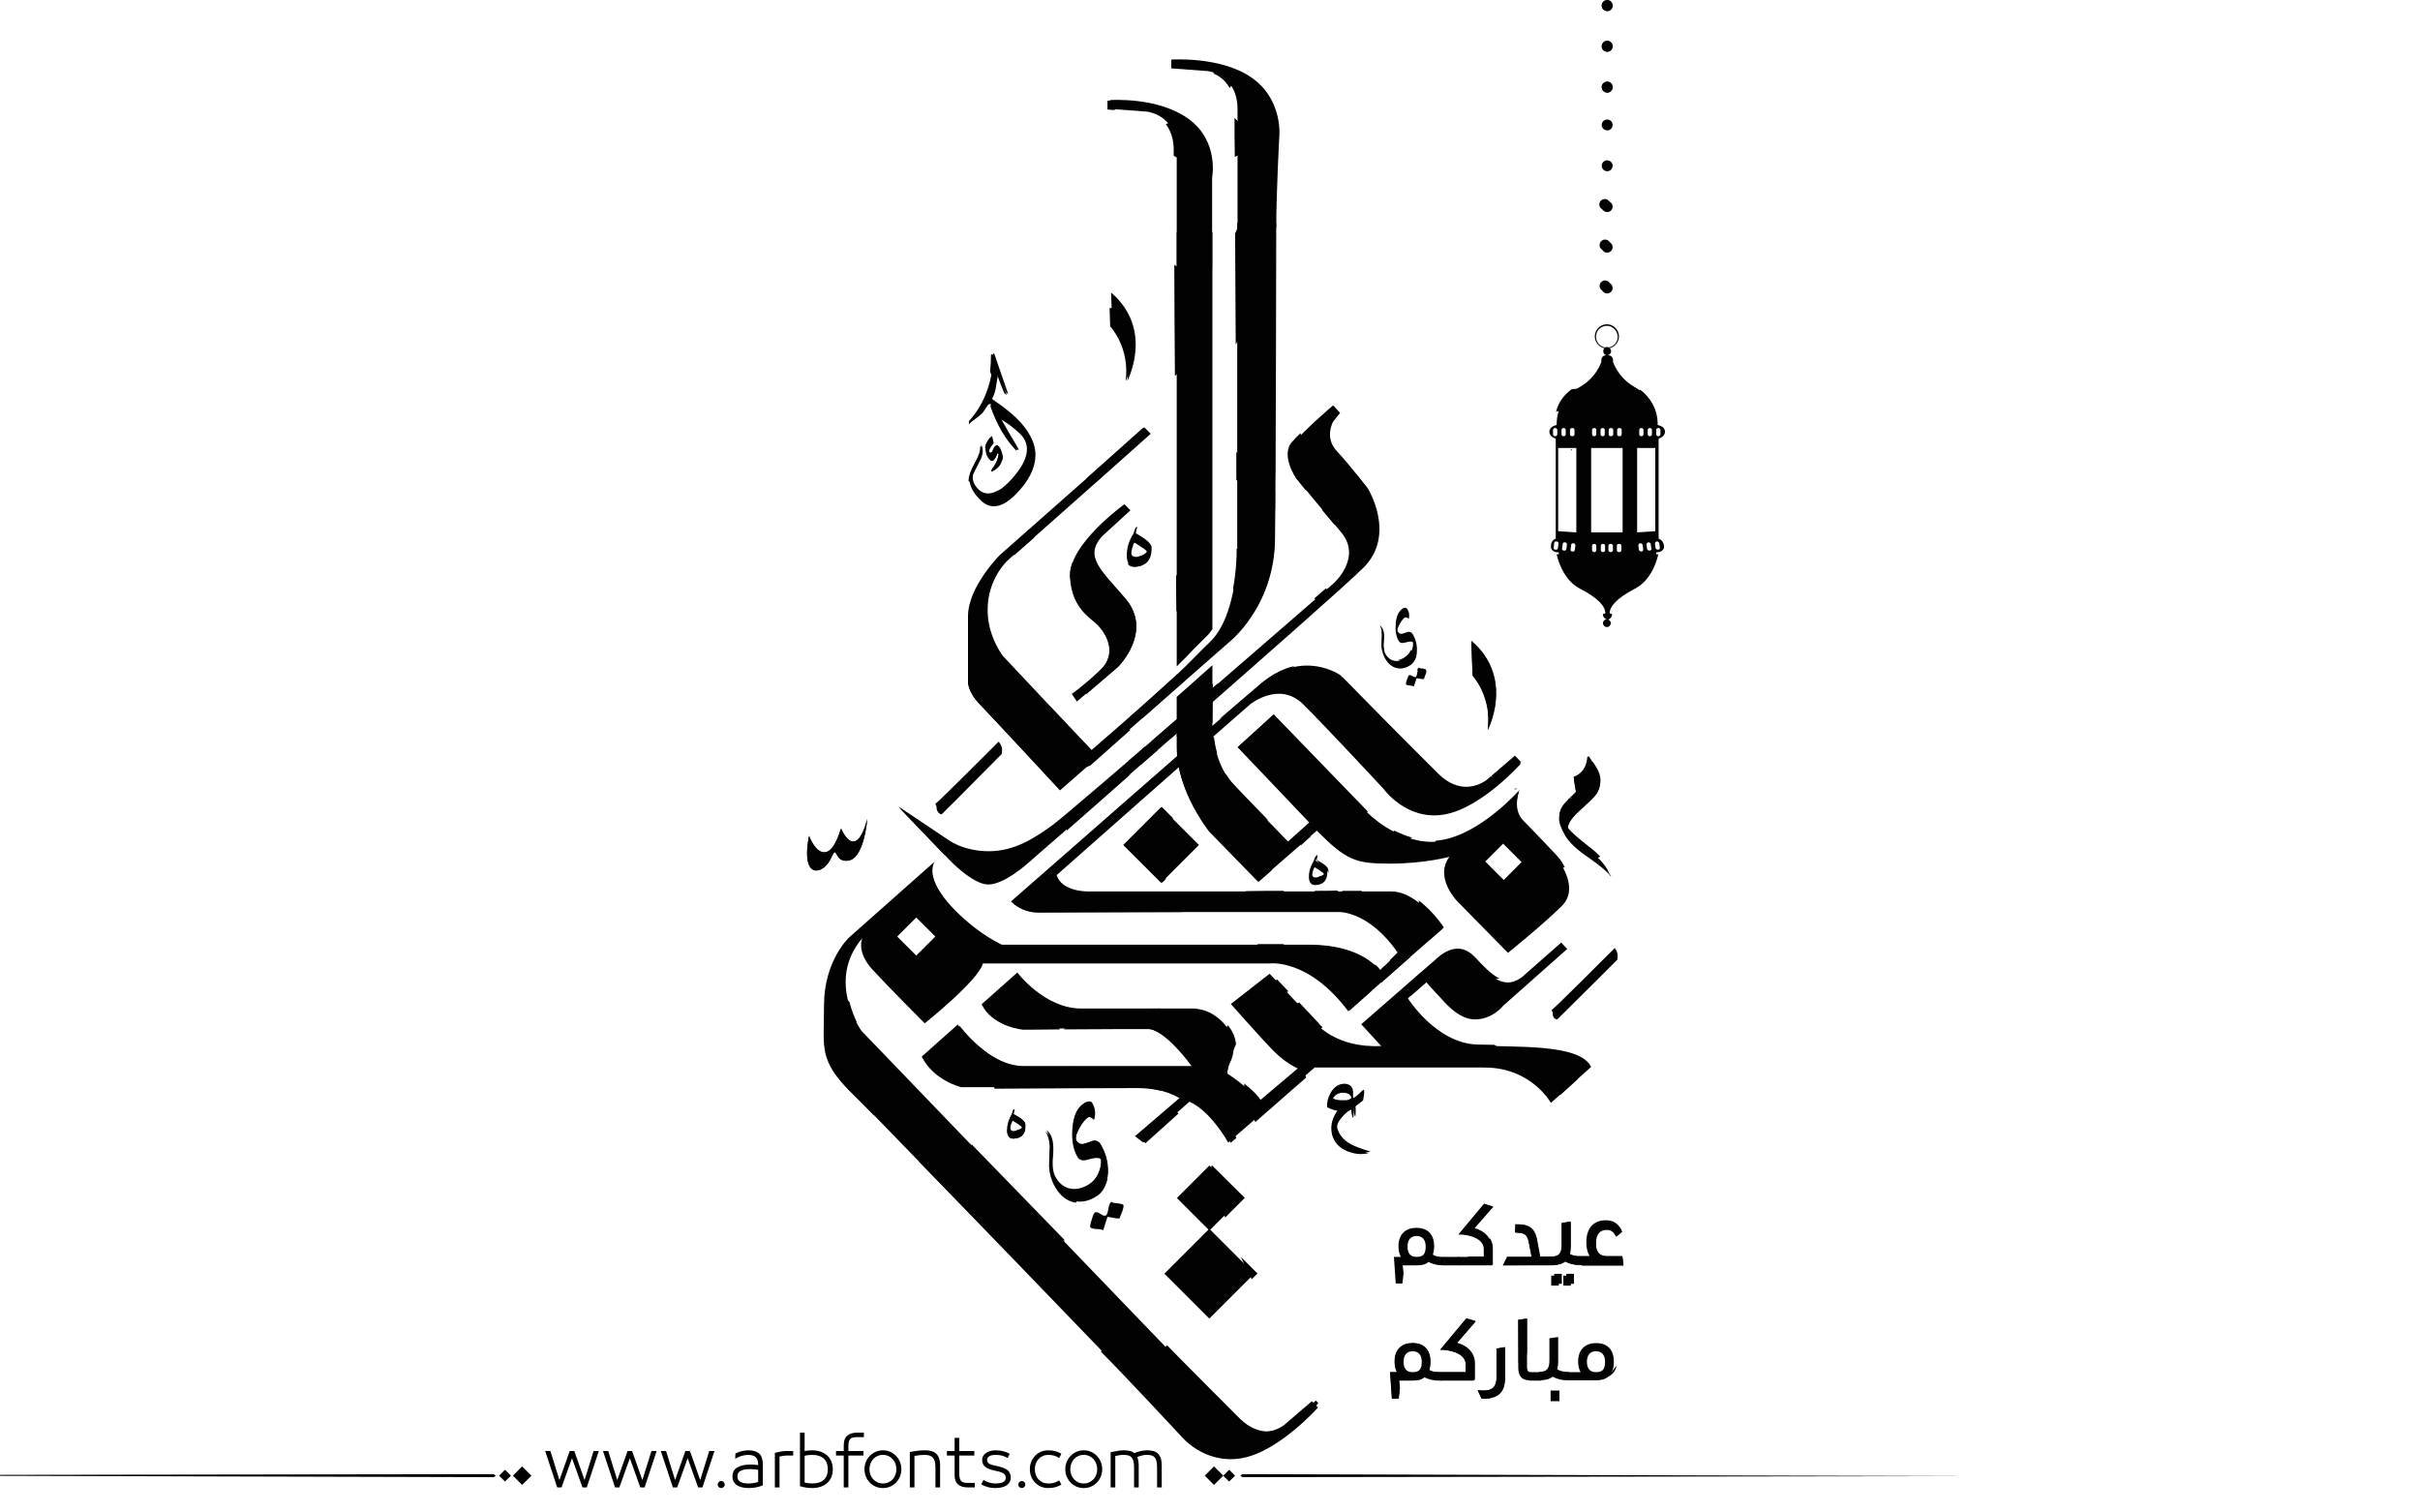 <?xml version="1.0" encoding="utf-8"?>
<!-- Generator: Adobe Illustrator 21.0.0, SVG Export Plug-In . SVG Version: 6.00 Build 0)  -->
<svg version="1.1" id="Layer_1" xmlns="http://www.w3.org/2000/svg" xmlns:xlink="http://www.w3.org/1999/xlink" x="0px" y="0px"
	 viewBox="0 0 800 500" style="enable-background:new 0 0 800 500;" xml:space="preserve">
<style type="text/css">
	.st0{fill:#020202;}
</style>
<g>
	<g>
		<g>
			<path fill="#000000" class="st0" d="M529.5,95.2c0-1,0.8-1.8,1.8-1.8c1,0,1.8,0.8,1.8,1.8c0,0.6-0.3,1.2-0.8,1.5c-0.1,0.1-0.3,0.2-0.4,0.2
				c-0.2,0.1-0.4,0.1-0.6,0.1C530.3,97,529.5,96.2,529.5,95.2z"/>
			<path fill="#000000" class="st0" d="M529.5,81.7c0-1,0.8-1.8,1.8-1.8c1,0,1.8,0.8,1.8,1.8c0,0.6-0.3,1.2-0.8,1.5c-0.1,0.1-0.3,0.2-0.4,0.2
				c-0.2,0.1-0.4,0.1-0.6,0.1C530.3,83.6,529.5,82.7,529.5,81.7z"/>
			<path fill="#000000" class="st0" d="M529.5,68.3c0-1,0.8-1.8,1.8-1.8c1,0,1.8,0.8,1.8,1.8c0,0.6-0.3,1.2-0.8,1.5c-0.1,0.1-0.3,0.2-0.4,0.2
				c-0.2,0.1-0.4,0.1-0.6,0.1C530.3,70.1,529.5,69.3,529.5,68.3z"/>
			<path fill="#000000" class="st0" d="M529.5,54.8c0-1,0.8-1.8,1.8-1.8c1,0,1.8,0.8,1.8,1.8c0,0.6-0.3,1.2-0.8,1.5c-0.1,0.1-0.3,0.2-0.4,0.2
				c-0.2,0.1-0.4,0.1-0.6,0.1C530.3,56.6,529.5,55.8,529.5,54.8z"/>
			<path fill="#000000" class="st0" d="M529.5,41.3c0-1,0.8-1.8,1.8-1.8c1,0,1.8,0.8,1.8,1.8c0,0.6-0.3,1.2-0.8,1.5c-0.1,0.1-0.3,0.2-0.4,0.2
				c-0.2,0.1-0.4,0.1-0.6,0.1C530.3,43.1,529.5,42.3,529.5,41.3z"/>
			<path fill="#000000" class="st0" d="M529.5,28.8c0-1,0.8-1.8,1.8-1.8c1,0,1.8,0.8,1.8,1.8c0,0.6-0.3,1.2-0.8,1.5c-0.1,0.1-0.3,0.2-0.4,0.2
				c-0.2,0.1-0.4,0.1-0.6,0.1C530.3,30.6,529.5,29.8,529.5,28.8z"/>
			<path fill="#000000" class="st0" d="M529.5,15.3c0-1,0.8-1.8,1.8-1.8c1,0,1.8,0.8,1.8,1.8c0,0.6-0.3,1.2-0.8,1.5c-0.1,0.1-0.3,0.2-0.4,0.2
				c-0.2,0.1-0.4,0.1-0.6,0.1C530.3,17.1,529.5,16.3,529.5,15.3z"/>
			<path fill="#000000" class="st0" d="M529.5,1.8c0-1,0.8-1.8,1.8-1.8c1,0,1.8,0.8,1.8,1.8c0,0.6-0.3,1.2-0.8,1.5c-0.1,0.1-0.3,0.2-0.4,0.2
				c-0.2,0.1-0.4,0.1-0.6,0.1C530.3,3.7,529.5,2.8,529.5,1.8z"/>
			<g>
				<g>
					<g>
						<path fill="#000000" class="st0" d="M531.2,115.2l-0.2,0c-2.1-0.1-3.8-1.9-3.8-4c0-2.1,1.7-3.9,3.8-4v0l0.2,0h0h0.2v0c2.1,0.1,3.8,1.9,3.8,4
							c0,2.1-1.7,3.9-3.8,4v0H531.2z M531.2,107.7L531.2,107.7c-2,0-3.6,1.6-3.6,3.6c0,2,1.6,3.6,3.6,3.6h0h0c2,0,3.6-1.6,3.6-3.6
							C534.7,109.3,533.1,107.7,531.2,107.7L531.2,107.7z"/>
					</g>
					<path fill="#000000" class="st0" d="M548.3,178.1V145c0,0,2.1-0.5,2.1-2.3c0-1.8-2.4-2.2-2.4-2.2c0-5.2-2.2-9.4-7.7-12.6
						c-5.6-3.2-7.1-8.4-7.1-8.4s0.4-1.9-1.6-2.1c0.6-0.2,1-0.7,1-1.3c0-0.7-0.6-1.3-1.3-1.4v0c0,0,0,0,0,0c0,0,0,0,0,0v0
						c-0.7,0-1.3,0.6-1.3,1.4c0,0.6,0.4,1.2,1,1.3c-2,0.2-1.6,2.1-1.6,2.1s-1.5,5.2-7.1,8.4c-5.6,3.2-7.7,7.4-7.7,12.6
						c0,0-2.4,0.4-2.4,2.2c0,1.8,2.1,2.3,2.1,2.3v33.1c0,0-1.6,0.3-1.6,2.5c0,2.2,2.6,2,2.6,2v0.6h-0.7c0,0,1.5,8.2,7.7,11.4
						c6.2,3.2,8.4,5.9,8.4,8.2c0,0-1.2-0.1-0.7,0.9c0.4,0.9,1.2,1.1,1.4,1.2v0c0,0,0,0,0,0c0,0,0,0,0,0v0c0.2,0,1-0.3,1.4-1.2
						c0.5-1-0.7-0.9-0.7-0.9c0-2.2,2.2-5,8.4-8.2c6.2-3.2,7.7-11.4,7.7-11.4h-0.7v-0.6c0,0,2.6,0.1,2.6-2
						C549.9,178.4,548.3,178.1,548.3,178.1z M519,142.1c0-0.3,0.3-0.6,0.6-0.6h0.3c0.3,0,0.6,0.3,0.6,0.6v1.5c0,0.3-0.3,0.6-0.6,0.6
						h-0.3c-0.3,0-0.6-0.3-0.6-0.6V142.1z M516.2,142.1c0-0.3,0.3-0.6,0.6-0.6h0.2c0.3,0,0.6,0.3,0.6,0.6v1.5c0,0.3-0.3,0.6-0.6,0.6
						h-0.2c-0.3,0-0.6-0.3-0.6-0.6V142.1z M514,144.2c-0.3,0-0.6-0.3-0.6-0.6v-1.5c0-0.3,0.3-0.6,0.6-0.6h0.2c0.3,0,0.6,0.3,0.6,0.6
						v1.5c0,0.3-0.3,0.6-0.6,0.6H514z M515.2,179.7l-0.2,1.5c0,0.3-0.3,0.6-0.7,0.5l-0.2,0c-0.3,0-0.6-0.3-0.5-0.7l0.2-1.5
						c0-0.3,0.3-0.6,0.7-0.5l0.2,0C515,179.1,515.2,179.3,515.2,179.7z M518,180l-0.2,1.5c0,0.3-0.3,0.6-0.7,0.5l-0.2,0
						c-0.3,0-0.6-0.3-0.5-0.7l0.2-1.5c0-0.3,0.3-0.6,0.7-0.5l0.2,0C517.8,179.4,518,179.7,518,180z M520.8,180.3l-0.2,1.5
						c0,0.3-0.3,0.6-0.7,0.5l-0.2,0c-0.3,0-0.6-0.3-0.5-0.7l0.2-1.5c0-0.3,0.3-0.6,0.7-0.5l0.2,0C520.6,179.7,520.8,180,520.8,180.3
						z M521.1,176l-6-0.4v-27.5h6V176z M534.6,142.1c0-0.3,0.3-0.6,0.6-0.6h0.3c0.3,0,0.6,0.3,0.6,0.6v1.5c0,0.3-0.3,0.6-0.6,0.6
						h-0.3c-0.3,0-0.6-0.3-0.6-0.6V142.1z M531.8,142.1c0-0.3,0.3-0.6,0.6-0.6h0.3c0.3,0,0.6,0.3,0.6,0.6v1.5c0,0.3-0.3,0.6-0.6,0.6
						h-0.3c-0.3,0-0.6-0.3-0.6-0.6V142.1z M529.1,142.1c0-0.3,0.3-0.6,0.6-0.6h0.2c0.3,0,0.6,0.3,0.6,0.6v1.5c0,0.3-0.3,0.6-0.6,0.6
						h-0.2c-0.3,0-0.6-0.3-0.6-0.6V142.1z M526.3,142.1c0-0.3,0.3-0.6,0.6-0.6h0.2c0.3,0,0.6,0.3,0.6,0.6v1.5c0,0.3-0.3,0.6-0.6,0.6
						h-0.2c-0.3,0-0.6-0.3-0.6-0.6V142.1z M527.7,181.9c0,0.3-0.3,0.6-0.6,0.6h-0.2c-0.3,0-0.6-0.3-0.6-0.6v-1.5
						c0-0.3,0.3-0.6,0.6-0.6h0.2c0.3,0,0.6,0.3,0.6,0.6V181.9z M530.6,181.9c0,0.3-0.3,0.6-0.6,0.6h-0.2c-0.3,0-0.6-0.3-0.6-0.6
						v-1.5c0-0.3,0.3-0.6,0.6-0.6h0.2c0.3,0,0.6,0.3,0.6,0.6V181.9z M533.2,181.9c0,0.3-0.3,0.6-0.6,0.6h-0.3
						c-0.3,0-0.6-0.3-0.6-0.6v-1.5c0-0.3,0.3-0.6,0.6-0.6h0.3c0.3,0,0.6,0.3,0.6,0.6V181.9z M536,181.9c0,0.3-0.3,0.6-0.6,0.6h-0.3
						c-0.3,0-0.6-0.3-0.6-0.6v-1.5c0-0.3,0.3-0.6,0.6-0.6h0.3c0.3,0,0.6,0.3,0.6,0.6V181.9z M536.4,176h-5.2h0H526v-27.9h5.2h0h5.2
						V176z M547.5,142.1c0-0.3,0.3-0.6,0.6-0.6h0.2c0.3,0,0.6,0.3,0.6,0.6v1.5c0,0.3-0.3,0.6-0.6,0.6h-0.2c-0.3,0-0.6-0.3-0.6-0.6
						V142.1z M544.7,142.1c0-0.3,0.3-0.6,0.6-0.6h0.2c0.3,0,0.6,0.3,0.6,0.6v1.5c0,0.3-0.3,0.6-0.6,0.6h-0.2c-0.3,0-0.6-0.3-0.6-0.6
						V142.1z M541.9,142.1c0-0.3,0.3-0.6,0.6-0.6h0.2c0.3,0,0.6,0.3,0.6,0.6v1.5c0,0.3-0.3,0.6-0.6,0.6h-0.2c-0.3,0-0.6-0.3-0.6-0.6
						V142.1z M542.7,182.3l-0.2,0c-0.3,0-0.6-0.2-0.7-0.5l-0.2-1.5c0-0.3,0.2-0.6,0.5-0.7l0.2,0c0.3,0,0.6,0.2,0.7,0.5l0.2,1.5
						C543.2,182,543,182.3,542.7,182.3z M541.2,176v-27.9h6v27.5L541.2,176z M545.4,182l-0.2,0c-0.3,0-0.6-0.2-0.7-0.5l-0.2-1.5
						c0-0.3,0.2-0.6,0.5-0.7l0.2,0c0.3,0,0.6,0.2,0.7,0.5l0.2,1.5C546,181.7,545.8,182,545.4,182z M548.2,181.7l-0.2,0
						c-0.3,0-0.6-0.2-0.7-0.5l-0.2-1.5c0-0.3,0.2-0.6,0.5-0.7l0.2,0c0.3,0,0.6,0.2,0.7,0.5l0.2,1.5
						C548.8,181.4,548.5,181.7,548.2,181.7z"/>
					<path fill="#000000" class="st0" d="M531.2,204.7L531.2,204.7C531.2,204.7,531.2,204.7,531.2,204.7C531.2,204.7,531.2,204.7,531.2,204.7
						L531.2,204.7c-0.7,0-1.3,0.6-1.3,1.3c0,0.7,0.6,1.3,1.3,1.3v0c0,0,0,0,0,0c0,0,0,0,0,0v0c0.7,0,1.3-0.6,1.3-1.3
						C532.5,205.3,531.9,204.8,531.2,204.7z"/>
				</g>
			</g>
		</g>
	</g>
	<g>
		<path fill="#000000" class="st0" d="M504.5,321.8c-0.7,0.7-1.4,1.3-2.1,1.7c-5.8,3.8-10.5-1.5-15.6-6.9c-5.7-6-11.9,0.3-11.9,0.3L450,338.6
			l6.6,7.2c-15.2,0.7-21.5-7.5-21.5-7.5l-15.4-16.4l-12.8,10c0,0,10.3,11.7,14.3,15.7c4,4,7.8,5.6,7.8,5.6l-13,11
			c-2.3-4.4-11.2-9.9-11.2-9.9c7.8-10.3-1.3-18.9-7.1-20.4c-1.5-0.4-2.9-0.5-2.9-0.5s-25.3,0-37.4,0c-12.1,0-21.1-11.9-21.1-11.9
			l-11.8,10.5c3.5,7.3,13.1,8,13.1,8s35.1,0,41.3,0s15,12.4,15,12.4s-44.1,0-55.6,0c-11.6,0-21.7-13.7-21.7-13.7l-11.9,10.6
			c4.1,8.1,13.1,10.1,13.1,10.1s48.4,0,57.4,0s14.7,3.6,14.7,3.6l-14.7,12.6l2.7,2.1l15.3-13.5c7.2,3.2,12.8,13.5,12.8,13.5
			l28.6-24.8c0,0,40.5,0,56.1,0c15.6,0,22,11.7,22,11.7l13.3-11.9c-3.8-7.8-25-6.4-38.5-7.1C474,345,465,330.3,465,330.3l6.5-5.6
			c0,0,2.8,3.2,4.2,4.6c1.4,1.4,6.1,7.7,11.9,7.7c5.8,0,9.3-4.5,9.3-4.5l21.2-18.8l-2-2.1L504.5,321.8z"/>
		
			<rect x="392.3" y="388.5" transform="matrix(0.707 -0.707 0.707 0.707 -162.965 398.735)" class="st0" width="15.2" height="15.2"/>
		
			<rect x="389.4" y="410.6" transform="matrix(0.707 -0.707 0.707 0.707 -180.666 406.072)" class="st0" width="21" height="21"/>
		<path fill="#000000" class="st0" d="M376.1,436c0,0,24.2,24.8,32.5,33.1c8.3,8.3,16,1.9,16,1.9l9.1-7.8l2,2.1c0,0-13.1,14.8-25.5,16.8
			c-12.4,2-19.9-7.5-19.9-7.5s-18.4-19.8-26.4-27.8L376.1,436z"/>
		<path fill="#000000" class="st0" d="M500.7,250.4l-9.1,7.8c0,0-7.7,6.4-16-1.9c-8.3-8.3-32.5-33.1-32.5-33.1s-12.2-8.7-25.9,2.7
			c-13.8,11.4-83,72.1-83,72.1s3.4,3.5,8.7,3.5c5.3,0,99.9,0,99.9,0s9.9-0.2,19.3,13.5l-6,5.9c0,0-5.3-8.6-23.2-8.6
			c-17.9,0-101.7,0-101.7,0s-4.6-2.1-9.7-6.2c-7.4-5.9-15.7-15-12.6-21.2l-28.2,25c0,0-8.3,7.6-8.3,22.5c0,14.9-1.9,17.8,9.5,29.1
			c11.3,11.3,102.8,106.3,102.8,106.3H407L284.8,340.8c0,0-12-16.4,0.3-30.7c0,0-2.2,4.4,3.3,10.4c5.5,6,17.3,17.8,17.3,17.8
			s18-14.4,19.2-19.8h94.9c0,0,12.8-1.7,25.9,15.8l31.2-27.3c0,0-8-12.3-16.9-12.3c-9,0-99.8,0-99.8,0s-9.3,0.4-11.1-5.7l64.1-56.1
			c0,0,9.7-8,17.7,0c8,8,26.4,27.8,26.4,27.8s7.5,10.6,19.9,8.6c12.4-2,25.5-16.8,25.5-16.8L500.7,250.4z M302.9,315.9l-6.3-6.3
			l6.3-6.3l6.3,6.3L302.9,315.9z"/>
	</g>
	<g>
		<g>
			<g>
				<g>
					<path fill="#000000" class="st0" d="M464,420.9l-0.4,3.4h-2.2l-0.6-8.8h2.3c-0.5-0.9-0.8-2-0.8-3.5c0-4.2,2.6-6.1,5.9-6.1
						c4.1,0,5.9,2.5,5.9,6.1c0,1-0.2,2-0.4,2.8c1,0.6,2.1,0.7,3.1,0.7h0.7l0.3,2.8H477c-1.5,0-3.1-0.3-4.8-1.1c-1,0.9-2.3,1.1-4,1.1
						h-4.5L464,420.9z M471.3,412.1c0-2.4-1.2-3.5-3-3.5c-1.8,0-3,1.1-3,3.5s1.1,3.4,2.9,3.4h0.2
						C470.5,415.5,471.3,414.5,471.3,412.1z"/>
				</g>
			</g>
			<g>
				<g>
					<path fill="#000000" class="st0" d="M477.4,415.5h4.9l0.2,2.8h-4.9L477.4,415.5z"/>
				</g>
			</g>
			<g>
				<g>
					<path fill="#000000" class="st0" d="M482,415.5h8.5v-2.6c0-3.5-4.9-4.8-8.3-4.8h-0.1l8.5-10.2l3.1,1l-6.2,7.1c3,0.8,5.8,3.1,5.8,7v5.3h-11.1
						L482,415.5z"/>
				</g>
			</g>
			<g>
				<g>
					<path fill="#000000" class="st0" d="M501.1,404.8c4,0,6.3,0.7,7.1,5.3l1,5.4h4.1l0.3,2.8h-16.7l1.4-2.8h8.1l-0.9-4.6c-0.6-3.2-1.6-3.3-4.5-3.4
						L501.1,404.8z"/>
				</g>
			</g>
			<g>
				<g>
					<path fill="#000000" class="st0" d="M512.8,425v-3.3h2.5v3.3H512.8z M522.3,418.2c-1.6,0-3.2-0.3-4.8-1.2c-1,0.8-2.5,1.2-4.2,1.2l-0.2-2.8
						c2.5,0,3.3-1.2,3.3-3.7v-7.4l2.9-0.4v8.3c0,0.9-0.2,1.8-0.3,2.4c1.1,0.6,2.2,0.8,3.2,0.8h0.7l0.3,2.8H522.3z M516.8,425v-3.3
						h2.5v3.3H516.8z"/>
				</g>
			</g>
			<g>
				<g>
					<path fill="#000000" class="st0" d="M522.7,415.5h3.1c-0.7-1.1-1.1-2.6-1.1-4.5c0-5,2.8-7.2,6.4-7.2c2.1,0,3.9,0.6,5.2,3.4l-2,1.7
						c-1-2-2-2.3-3.2-2.3c-2.2,0-3.5,1.4-3.5,4.5c0,2.9,1.1,4.5,3.6,4.5h5.2l0.3,2.8h-13.8L522.7,415.5z"/>
				</g>
			</g>
			<g>
				<g>
					<path fill="#000000" class="st0" d="M462.7,459l-0.4,3.4h-2.2l-0.6-8.8h2.3c-0.5-0.9-0.8-2-0.8-3.5c0-4.2,2.6-6.1,5.9-6.1
						c4.1,0,5.9,2.5,5.9,6.1c0,1-0.2,2-0.4,2.8c1,0.6,2.1,0.7,3.1,0.7h0.7l0.3,2.8h-0.9c-1.5,0-3.1-0.3-4.8-1.1
						c-1,0.9-2.3,1.1-4,1.1h-4.5L462.7,459z M470,450.2c0-2.4-1.2-3.5-3-3.5s-3,1.1-3,3.5c0,2.4,1.1,3.4,2.9,3.4h0.2
						C469.2,453.6,470,452.6,470,450.2z"/>
				</g>
			</g>
			<g>
				<g>
					<path fill="#000000" class="st0" d="M476,453.6h8.5V451c0-3.5-4.9-4.8-8.3-4.8h-0.1l8.5-10.2l3.1,1l-6.2,7.1c3,0.8,5.8,3.1,5.8,7v5.3h-11.1
						L476,453.6z"/>
				</g>
			</g>
			<g>
				<g>
					<path fill="#000000" class="st0" d="M488.5,459.6c0.3,0,1.6,0.1,2,0.1c3,0,4.3-1.4,4.3-4.5v-9.4l2.8-0.4v10c0,4.7-2.2,7-7,7h-0.8L488.5,459.6z
						"/>
				</g>
			</g>
			<g>
				<g>
					<path fill="#000000" class="st0" d="M505.6,456.3c-1.6,0-3.7-0.5-3.7-4.3v-15.7l2.9-0.4v15.9c0,1.6,0.6,1.8,1.2,1.8h3.2l0.3,2.8H505.6z"/>
				</g>
			</g>
			<g>
				<g>
					<path fill="#000000" class="st0" d="M518.1,456.3c-1.6,0-3.2-0.3-4.8-1.2c-1,0.8-2.5,1.2-4.2,1.2l-0.2-2.8c2.5,0,3.3-1.2,3.3-3.7v-7.4l2.9-0.4
						v8.3c0,0.9-0.2,1.8-0.3,2.4c1.1,0.6,2.2,0.8,3.2,0.8h0.7l0.3,2.8H518.1z M512.6,463.2v-3.5h2.9v3.5H512.6z"/>
				</g>
			</g>
			<g>
				<g>
					<path fill="#000000" class="st0" d="M518.5,453.6h4c-0.5-0.9-0.8-2-0.8-3.5c0-4.2,2.6-6.1,5.9-6.1c4.1,0,5.9,2.5,5.9,6.1c0,4.3-2,6.2-5.9,6.2
						h-8.8L518.5,453.6z M530.6,450.2c0-2.4-1.2-3.5-3-3.5c-1.8,0-3,1.1-3,3.5c0,2.4,1.2,3.4,2.9,3.4h0.2
						C529.8,453.6,530.6,452.6,530.6,450.2z"/>
				</g>
			</g>
		</g>
	</g>
	<g>
		
			<rect x="375" y="270.5" transform="matrix(0.707 -0.707 0.707 0.707 -85.056 353.212)" class="st0" width="17.7" height="17.7"/>
		<path fill="#000000" class="st0" d="M364.3,177.3c-6.1,6.8,0,11.4,7.7,20.5c9.4,11-2.5,22.6-2.5,22.6L356,231.9l-1.7-2.5c0,0,3.7-2.5,9.5-8
			c5.8-5.5,1.8-12.3-0.8-14.9c-2.6-2.6-8.6-5.5-9.2-16c-0.6-10.5,17.9-23.8,17.9-23.8l2,2L364.3,177.3z"/>
		<path fill="#000000" class="st0" d="M409.1,75.2c0,0,0-27.2,0-39c0-11.8-9.9-12.7-9.9-12.7l-12-0.9l0-2.9c0,0,16.7-1.2,26.9,6.2
			c10.2,7.4,8.8,19.4,8.8,19.4s-1,18.7-1,29.9H409.1z"/>
		<path fill="#000000" class="st0" d="M389,88.6c0,0,0-27.2,0-39c0-11.8-9.9-12.7-9.9-12.7L367,36l0-2.9c0,0,15.7-1.2,25.9,6.2
			c10.2,7.4,7.8,19.4,7.8,19.4s0,18.7,0,29.9H389z"/>
		<g>
			<path fill="#000000" class="st0" d="M394.6,214.6c1.5-1.5,2.8-2.8,3.8-3.8c0.9-0.8,1.7-1.8,2.4-2.8l0-131.3H389c0,0,0,88.4,0,143.6
				C391.1,218.3,393,216.3,394.6,214.6z"/>
			<path fill="#000000" class="st0" d="M514.6,283.7c0,0-7.7-8.2-11.3-11.9c-3.6-3.7-1.2-10-1.2-10c-3.8,4.1-16.5,16.5-28.7,16.5
				c-12.2,0-21.6-9.9-21.6-9.9L421,236.2l-11.9,10.8l23.7,24.9l-7,6.3c0,0-10.9-11.1-18.1-18.9c-7.2-7.7-6.9-20.2-6.9-20.2l0-19.2
				L389,230.4c0,8.5,0,14.4,0,16.6c0,14.7,10.8,28,10.8,28l16.1,16.5l19.4-16.9c9.8,9.8,12.7,10.9,24.2,10.9
				c11.5,0,19.8-2.3,19.8-2.3c-5.4,6.7,2.4,14.7,2.4,14.7l16.8,17.1c0,0,11.3-9.1,17.7-15.4C522.7,293.3,514.6,283.7,514.6,283.7z
				 M496.9,291.5l-6.3-6.3l6.3-6.3l6.3,6.3L496.9,291.5z"/>
		</g>
		<path fill="#000000" class="st0" d="M421.9,73.7h-12.9V183c0,0,0,20.7-9.1,29.3c-2.6,2.4-6.9,7.1-11.7,11.5c-12.1,11-27.4,24.2-27.4,24.2
			l-29.3-31.2c0,0-4.9-6.3-5-14.7c-0.2-8.4,4.1-14.9,7.8-17.9c3.7-3,46.1-40.8,46.1-40.8l-2.1-2.1l-47.8,42.2
			c0,0-10.5,10.5-10.5,20.2c0,9.7,0,22.2,0,22.2s0.2,3,3.5,6.5c3.4,3.5,26.9,28.9,26.9,28.9l55.8-48.9c0,0,15.3-11.8,15.3-34.7
			C421.8,154.7,421.9,73.7,421.9,73.7z"/>
		<path fill="#000000" class="st0" d="M440.7,134l2.3,2.5l-2.3,2.9c0,0-3,5.2,1.2,9.7c4.2,4.5,10.3,12.4,10.3,12.4s9.5,15.3-1.5,26.2
			c-11,10.9-111.3,98-111.3,98s-7.6,6.8-12.8,6.7c-5.2-0.1-12.8-8.2-12.8-8.2L297,266.6l16.1,10.8c0,0,5,4,13.8,4
			c8.7,0,15.4-4.6,21-8.6c5.6-4,92.9-79.9,92.9-79.9s9.7-8.5,2.5-17c-7.2-8.6-14.3-17.3-14.3-17.3s-5.3-7.7-1.4-12.1
			C431.4,141.9,440.7,134,440.7,134z"/>
	</g>
	<path fill="#000000" class="st0" d="M286.7,270.8c0,0-1,12.8-6.1,13.7c-5.2,1-3.6-6.1-5.9-0.8c-2.4,5.3-10.2,7.6-7.2-7.4c0,0,2.1,5.9,5.4,5.4
		c3.3-0.5,5.2-7.8,5.2-7.8S282.8,285.4,286.7,270.8z"/>
	<g>
		<g>
			<g>
				<g>
					<path fill="#000000" class="st0" d="M525.1,250.7c0.2,0.3,0.6,0.9,1.3,1.9c0.5,0.8,1,1.5,1.3,2c1.7,2.8,1.7,5.5,0,8c-0.5,0.8-2.5,2.7-6,5.9
						c-2.5,2.3-3.6,4.3-3.5,6c1,1.3,3.3,3.3,6.9,6.2c3,2.5,5.1,4.7,6.3,6.8c0,0.1,0.2,0.4,0.5,1.1c0.2,0.4,0.4,0.7,0.7,0.9l-0.2,0.1
						c-1.2-1.6-3.8-3.7-7.7-6.4c-3.5-2.4-5.9-4.7-7.2-6.8c-1.4-2.4-2.2-4.5-2.1-6c0-1.3,0.5-2.7,1.6-4c1.4-1.4,2.7-2.7,4.1-4.1
						c-0.3-1-0.5-2.6-0.8-4.8l0.9-0.4c2.3-1.1,3.5-3.2,3.6-6.1L525.1,250.7z"/>
				</g>
			</g>
		</g>
	</g>
	<path fill="#000000" class="st0" d="M367.3,96.7l0.4,11.1c0,0,6.5,7,5,18.1C372.7,125.8,381.6,109,367.3,96.7z"/>
	<path fill="#000000" class="st0" d="M486.4,212.3l0.4,11.1c0,0,6.5,7,5,18.1C491.8,241.4,500.8,224.6,486.4,212.3z"/>
	<g>
		<path fill="#000000" class="st0" d="M328.6,116.7l4.7,13.6l-0.8-0.6c-0.6-1.4-1.4-3.6-2.4-6.5c-0.2,0.6-0.4,2-0.8,4.3c-0.2,1.8-0.7,3.2-1.3,4.2
			l0.2,0.4c3.3,2.2,5.8,4.2,7.7,6c4.3,4.2,6.5,8.4,6.4,12.6c-0.1,4.1-2.2,8.3-6.4,12.6c-4.5,4.6-8.4,5.3-11.7,2.1
			c-2.5-2.4-3.7-4.8-3.7-7c0-1.3,0.7-3.2,2-5.6c1.3-2.3,1.9-4.1,1.8-5.4l0.2-0.2c0.6,1.5,0.5,3.1-0.5,5c-1.5,2.9-2.2,4.4-2.3,4.6
			c-0.4,1.8,0.2,3.5,1.9,5.1c1.4,1.3,3.2,1.6,5.4,0.7c1.7-0.7,3.3-1.8,4.8-3.4c6.6-6.8,7.8-12.2,3.7-16.1c-2-1.9-4.3-3.6-6.8-5.1
			c0.7,1.3,1.7,3.1,3,5.3c1.5,2.5,2.5,4.3,3.1,5.3l-0.4,0.1c-3.6-3.8-6.5-8.8-8.8-15.1c-0.4-0.1-0.7,0-0.9,0.2
			c-0.2,0.2-0.6,0.7-1,1.4c-0.4,0.7-0.8,1.2-1.1,1.5c-0.5,0.5-1.2,1.1-2.2,1.8c-1,0.7-1.7,1.3-2.1,1.8l0-1.1
			c2.7-2.9,4.7-6.4,6.1-10.3c1.3-3.8,2-7.8,1.9-11.8L328.6,116.7z M327.9,144.1c0.2,0.5,0.4,1.3,0.6,2.4c-0.3,0.4-0.7,0.9-1,1.3
			c-0.3,0.5-0.5,1-0.5,1.5c0.4,0.5,0.8,0.4,1.2,0c0.2-0.2,0.4-0.5,0.5-1c0.2-0.5,0.3-0.8,0.5-0.9c0.1-0.2,0.3-0.3,0.5-0.3l0.3,0.3
			c0.7,0.5,1.1,1.6,1.5,3.3c0.1,0.5,0,1.2-0.4,2c-0.3,0.8-0.7,1.4-1.2,1.8c-0.2,0.2-0.5,0.4-0.9,0.7c-0.5,0.4-0.9,0.5-1,0.4
			c-0.1-0.1-0.1-0.3,0-0.7c0.2-0.2,0.4-0.5,0.7-0.9c0.9-1.3,1.4-2.7,1.6-4.2l-0.1-0.1c-0.1-0.1-0.2-0.1-0.3-0.1
			c-0.1,0.1-0.3,0.5-0.5,1.1c-0.2,0.5-0.4,0.8-0.6,1c-0.5,0.5-1,0.5-1.5,0c-0.9-0.8-1.3-2.2-1.5-4.1
			C326,146.7,326.6,145.5,327.9,144.1z"/>
	</g>
	<g>
		<g>
			<path fill="#000000" class="st0" d="M361,364.5c1.1,1.8,1.3,3.7,0.7,5.5c-0.8-0.8-1.5-1-2-0.8c-0.9,0.5-1.9,1.7-2.9,3.6c-1.1,2-1.4,3.4-1,4.2
				c0.6,1,1.4,1.3,2.5,1.1c1-0.3,2-0.6,2.9-1c1.1-0.2,2,0.2,2.6,1.2c1.6,2.8,2.4,5.9,2.4,9.3c-0.1,3.9-1.4,6.6-4.1,8.1
				c-2.5,1.5-4.9,1.9-7.3,1.2c-2.4-0.7-4.3-2.3-5.8-4.8c-1.3-2.2-2-4.6-2.1-7.1c0.1-2,0.2-4,0.3-6c0-2.2-0.4-4-1.3-5.5
				c0.6,0.5,1.1,1.1,1.4,1.7c0.8,1.4,1.1,3.7,0.8,7c-0.3,3.2,0,5.6,0.9,7c1.2,2.1,2.8,3.3,4.7,3.7c1.9,0.4,3.9,0,6-1.2
				c1.5-0.9,2.6-2.1,3.4-3.7c0.8-1.6,1.2-3.3,1-5.1c-0.7-0.5-2.1-0.5-4.1,0.1c-1.8,0.6-3,0.3-3.6-0.8c-1.4-2.4-2-5.5-1.6-9.4
				c0.4-4.2,1.7-7,4-8.3c0.3-0.2,0.7-0.3,1.2-0.4C360.4,364.1,360.8,364.2,361,364.5z M370.1,402.8c-0.5,0-1.2,0-2-0.2
				c-1-0.2-1.6-0.3-2-0.3l-1.4,4.4c-0.3-0.2-1.1-0.4-2.3-0.4c-1.1-0.1-1.8-0.3-2-0.6c-0.1-0.2,0-1.1,0.5-2.5
				c0.4-1.5,0.8-2.3,1.1-2.4c0.4-0.2,1,0,1.8,0.5c0.8,0.6,1.4,0.7,1.8,0.5c0.3-0.2,0.6-0.9,0.8-2.2c0.2-1.2,0.5-2,1-2.3
				c0.3,0.3,1,0.4,2.1,0.5c1,0.1,1.7,0.3,1.9,0.6c0.1,0.2,0,0.9-0.4,2.1C370.4,401.9,370.1,402.7,370.1,402.8z"/>
		</g>
	</g>
	<g>
		<g>
			<path fill="#000000" class="st0" d="M465.2,201.3c0.7,1.1,0.8,2.2,0.5,3.3c-0.5-0.5-0.9-0.6-1.2-0.5c-0.6,0.3-1.1,1-1.8,2.2
				c-0.7,1.2-0.9,2-0.6,2.5c0.3,0.6,0.8,0.8,1.5,0.7c0.6-0.2,1.2-0.4,1.8-0.6c0.7-0.1,1.2,0.1,1.6,0.7c1,1.7,1.5,3.6,1.4,5.6
				c0,2.3-0.9,4-2.5,4.9c-1.5,0.9-3,1.1-4.4,0.7c-1.4-0.4-2.6-1.4-3.5-2.9c-0.8-1.3-1.2-2.8-1.3-4.3c0.1-1.2,0.1-2.4,0.2-3.6
				c0-1.3-0.3-2.4-0.8-3.3c0.4,0.3,0.6,0.6,0.9,1c0.5,0.9,0.7,2.3,0.5,4.2c-0.2,2,0,3.4,0.5,4.3c0.7,1.2,1.7,2,2.8,2.2
				c1.2,0.3,2.4,0,3.6-0.7c0.9-0.5,1.6-1.3,2.1-2.3c0.5-1,0.7-2,0.6-3.1c-0.4-0.3-1.2-0.3-2.5,0.1c-1.1,0.3-1.8,0.2-2.2-0.5
				c-0.9-1.5-1.2-3.4-1-5.7c0.2-2.6,1-4.2,2.4-5.1c0.2-0.1,0.4-0.2,0.7-0.2C464.8,201,465.1,201.1,465.2,201.3z M470.7,224.5
				c-0.3,0-0.7,0-1.2-0.1c-0.6-0.1-1-0.2-1.2-0.2l-0.9,2.7c-0.2-0.1-0.7-0.2-1.4-0.3c-0.7,0-1.1-0.2-1.2-0.4c-0.1-0.1,0-0.7,0.3-1.5
				c0.3-0.9,0.5-1.4,0.7-1.5c0.2-0.1,0.6,0,1.1,0.3c0.5,0.3,0.9,0.4,1.1,0.3c0.2-0.1,0.4-0.6,0.5-1.3c0.1-0.7,0.3-1.2,0.6-1.4
				c0.2,0.2,0.6,0.3,1.3,0.3c0.6,0,1,0.2,1.1,0.4c0.1,0.1,0,0.5-0.3,1.3C470.9,224,470.7,224.4,470.7,224.5z"/>
		</g>
	</g>
	<g>
		<g>
			<path fill="#000000" class="st0" d="M533.7,314.3c0.1,0.2,0.3,0.4,0.3,0.7c0.1,0.5,0.2,1.1,0,1.8c-1.6,1.6-16.4,16.3-19.6,19.5
				c-0.3-0.1-0.4-0.3-0.5-0.6c0-0.1-0.1-0.4-0.1-0.8c0-0.3-0.1-0.6-0.2-0.9C515.5,332.5,530.4,317.7,533.7,314.3z"/>
			<path fill="#000000" class="st0" d="M514.7,337l-0.4-0.1c-0.4-0.2-0.7-0.5-0.9-1c0-0.1-0.1-0.3-0.1-1c0-0.2-0.1-0.4-0.2-0.6l-0.2-0.4l0.4-0.3
				c1.8-1.5,16.6-16.3,20-19.7l0.5-0.5l0.4,0.6c0.2,0.3,0.3,0.6,0.4,0.9c0.2,0.6,0.2,1.3,0.1,2.1l0,0.2l-0.1,0.1
				c-1.7,1.7-16.5,16.5-19.6,19.5L514.7,337z M514.5,334.2c0.1,0.2,0.1,0.4,0.1,0.6c0,0.2,0,0.4,0,0.5c4-4,16.9-16.8,18.9-18.9
				c0-0.4,0-0.8,0-1.1C529.4,319.5,517.1,331.8,514.5,334.2z"/>
		</g>
	</g>
	<g>
		<g>
			<path fill="#000000" class="st0" d="M330.1,246.1c0.1,0.2,0.3,0.4,0.3,0.7c0.1,0.5,0.2,1.1,0,1.8c-1.6,1.6-16.4,16.3-19.6,19.5
				c-0.3-0.1-0.4-0.3-0.5-0.6c0-0.1-0.1-0.4-0.1-0.8c0-0.3-0.1-0.6-0.2-0.9C311.9,264.3,326.8,249.5,330.1,246.1z"/>
			<path fill="#000000" class="st0" d="M311,268.8l-0.4-0.1c-0.4-0.2-0.7-0.5-0.9-1c0-0.1-0.1-0.3-0.1-1c0-0.2-0.1-0.4-0.2-0.6l-0.2-0.4l0.4-0.3
				c1.8-1.5,16.6-16.3,20-19.7l0.5-0.5l0.4,0.6c0.2,0.3,0.3,0.6,0.4,0.9c0.2,0.6,0.2,1.3,0.1,2.1l0,0.2l-0.1,0.1
				c-1.7,1.7-16.5,16.5-19.6,19.5L311,268.8z M310.8,266c0.1,0.2,0.1,0.4,0.1,0.6c0,0.2,0,0.4,0,0.5c4-4,16.9-16.8,18.9-18.9
				c0-0.4,0-0.8,0-1.1C325.8,251.3,313.4,263.6,310.8,266z"/>
		</g>
	</g>
	<g>
		<path fill="#000000" class="st0" d="M339,371.7c0.1,3-1.2,4.6-4,4.7c-1.3,0-2-0.8-2.1-2.4c-0.1-1.9,0.5-3.8,1.6-5.6c0.3-1.1,0.6-1.6,0.7-1.6
			c0.2,0,0.2,0.1,0.1,0.4c-0.2,0.4-0.3,0.8-0.2,1.2C337.7,369.7,338.9,370.8,339,371.7z M337.8,372.7c0-0.2-0.5-0.6-1.4-1.2
			c-1-0.6-1.5-1-1.6-1c-0.1,0-0.2,0.3-0.5,1c-0.2,0.7-0.3,1.1-0.3,1.4c0,0.7,0.4,1,1.2,1c0.3,0,0.8-0.2,1.5-0.5
			C337.5,373.2,337.8,372.9,337.8,372.7z"/>
	</g>
	<g>
		<path fill="#000000" class="st0" d="M438.8,287.9c0.1,3-1.2,4.6-4,4.7c-1.3,0-2-0.8-2.1-2.4c-0.1-1.9,0.5-3.8,1.6-5.6c0.3-1.1,0.6-1.6,0.8-1.6
			c0.2,0,0.2,0.1,0.1,0.4c-0.2,0.4-0.3,0.8-0.2,1.2C437.5,285.9,438.8,287,438.8,287.9z M437.6,288.9c0-0.2-0.5-0.6-1.4-1.2
			c-1-0.6-1.5-1-1.6-1c-0.1,0-0.2,0.3-0.5,1c-0.2,0.7-0.3,1.1-0.3,1.4c0,0.7,0.4,1,1.2,1c0.3,0,0.8-0.2,1.5-0.5
			C437.3,289.4,437.7,289.1,437.6,288.9z"/>
	</g>
	<g>
		<path fill="#000000" class="st0" d="M380.7,180.9c0.1,4.1-1.7,6.3-5.4,6.4c-1.8,0.1-2.7-1-2.8-3.3c-0.1-2.6,0.6-5.1,2.2-7.6
			c0.4-1.4,0.8-2.2,1-2.2c0.3,0,0.3,0.2,0.1,0.5c-0.2,0.6-0.3,1.2-0.3,1.6C378.9,178.2,380.6,179.7,380.7,180.9z M379.1,182.3
			c0-0.2-0.7-0.8-2-1.6c-1.3-0.9-2-1.3-2.1-1.3c-0.1,0-0.3,0.5-0.6,1.4c-0.3,0.9-0.4,1.6-0.4,2c0,0.9,0.6,1.3,1.6,1.3
			c0.4,0,1.1-0.2,2.1-0.6C378.6,183,379.1,182.6,379.1,182.3z"/>
	</g>
	<g>
		<g>
			<g>
				<g>
					<path fill="#000000" class="st0" d="M450.9,360.2c0.1,0.5,0.1,1.1,0,1.8c-0.1,0.6-0.2,1.2-0.3,1.8c-0.1,0.1-1.2,0.9-3.1,2.3
						c0.1,0.7,0,1.8-0.1,3.3l-0.2,0.1c-0.3-0.9-0.5-1.8-0.5-2.7c-1.2,0.5-2.4,1.4-3.6,2.8c-1.4,1.5-2,2.8-1.7,3.9
						c0.6,2.1,2,3.9,4.4,5.2c1.4,0.8,3.6,1.6,6.6,2.5c-2.4,0.6-4.8,0.3-7.2-0.7c-2.6-1.1-4.1-2.9-4.8-5.2c-0.7-2.8-0.2-5.4,1.7-8.1
						c-1.2-0.2-2.3-0.6-3.4-1.2c-0.1-1.6,0.3-3.1,1.1-4.6c0.9-1.6,2-2.6,3.5-3c0.9-0.2,1.6-0.2,2.4,0.1c0.8,0.3,1.3,0.9,1.5,1.7
						c0.1,0.4,0.1,0.8,0.1,1.4c0,0.5,0,0.9,0,1.4c0.5-0.2,1.1-0.6,1.8-1.3C450,360.8,450.5,360.4,450.9,360.2z M443.1,361.3
						c-1.2,0.3-2,0.9-2.4,1.8c0.8,0.5,2.1,0.7,3.8,0.6c0.5,0,0.8,0,0.8,0c1-0.3,1.5-0.6,1.4-1c-0.2-0.6-0.7-1.1-1.5-1.3
						C444.4,361.2,443.7,361.2,443.1,361.3z"/>
				</g>
			</g>
		</g>
	</g>
	<g>
		<path fill="#000000" class="st0" d="M427.7,230.4c1.1,0.5,2.1,1.3,3.2,2.3c8,7.9,26.5,27.6,26.5,27.6s2,2.8,5.7,5.3c2.8-1.3,4.3-1,5.7,0.5
			c0.6,0.6,1.3,1.6,2.2,2.7c0.1,0,0.1,0,0.2,0c7.8-4.2,15.8-7.9,23.3-11.1c-0.6-0.4-1.1-0.7-1.6-1.1l-1.3,1.1c0,0-2.8,2.4-6.9,2.4
			c-2.6,0-5.8-1-9.1-4.2c-7.4-7.3-27-27.1-31.7-31.9c-4,0.7-8.5,2.1-13.2,4.7C429.7,229.2,428.7,229.8,427.7,230.4z"/>
		<path fill="#000000" class="st0" d="M477.3,306.6c0,0-3.4-5.3-8.3-8.9c0.3,5,1.6,9.4,3.6,13L477.3,306.6z"/>
		<path fill="#000000" class="st0" d="M492,235.6c0.7-0.5,1.4-1.1,2.1-1.6c0-0.1,0-0.3,0.1-0.4c-0.9-0.4-1.7-0.7-2.6-1.1
			C491.7,233.6,491.9,234.6,492,235.6z"/>
		<path fill="#000000" class="st0" d="M470,224c0.2,0,0.4,0,0.5,0c0.1,0,0.1,0,0.2,0c0,0,0.1-0.4,0.4-1.1c-0.1,0-0.1-0.1-0.2-0.1
			C470.6,223.3,470.3,223.7,470,224z"/>
		<path fill="#000000" class="st0" d="M452.3,268.4c-0.1-0.1-0.2-0.2-0.2-0.2l-31-32L409.3,247l8.4,8.7c4,2.4,8.2,5,13.3,7.8
			C439.1,267.9,446.6,268.8,452.3,268.4z"/>
		<path fill="#000000" class="st0" d="M486.4,211.8l0.4,11.1c0,0,1,1.1,2.2,3.1c1.8,0.8,3.7,1.6,5.6,2.4C494.4,223,492.5,217,486.4,211.8z"/>
		<path fill="#000000" class="st0" d="M479.5,282.8c-5.4,6.7,2.5,14.6,2.5,14.6l8.2,8.2c0.4-9.8,9.2-15,27.1-18.9c-1.1-2.2-2.4-3.6-2.4-3.6
			s-7.7-8.2-11.4-11.9c-3.3-3.4-1.7-8.8-1.3-9.8c0,0-0.1,0-0.1,0c-3.8,4.1-15.7,15.7-27.4,16.5c-1.5,2-2.8,4.2-3.8,6.6
			C476.3,283.7,479.5,282.8,479.5,282.8z M497.1,278.3l6.3,6.3l-6.3,6.3l-6.3-6.3L497.1,278.3z"/>
		<path fill="#000000" class="st0" d="M493.9,323.6c0.6,0,1.2,0,1.8-0.1c-2.8-1.4-5.5-4.3-8.3-7.3c-1.9-1.9-3.8-2.6-5.5-2.6c-2.5,0-4.6,1.4-5.7,2.3
			C480.7,320.8,487,323.6,493.9,323.6z"/>
		<path fill="#000000" class="st0" d="M401.3,243.7c-3.5,0.8-7.5,1.3-12.2,1.4c0,0.9,0,1.5,0,2c0,0.2,0,0.3,0,0.5c5.2,0,9.5,0.6,13.3,1.5
			C401.8,247.1,401.5,245.2,401.3,243.7z"/>
		<path fill="#000000" class="st0" d="M517.1,265.7c-1.1,1.3-1.6,2.7-1.6,4c0,1.6,0.7,3.6,2.2,6c1.3,2.1,3.7,4.4,7.2,6.8c0.8,0.5,1.5,1,2.1,1.5
			c0.7-0.2,1.4-0.5,2-0.8c-1-1.1-2.2-2.2-3.7-3.3c-3.6-2.8-5.9-4.9-6.9-6.1c-0.2-1.8,1-3.8,3.4-6c2.7-2.5,4.5-4.2,5.4-5.3
			c-2.7,0.8-5.5,1.3-8.5,1.4C518.2,264.5,517.7,265.1,517.1,265.7z"/>
		<path fill="#000000" class="st0" d="M371.6,279.4l12.6,12.4l1.3-1.3c-2.6-1.4-4.5-5.2-4.6-8.1c0-3.7,2-8.5,6.9-11.9l-3.7-3.7L371.6,279.4z"/>
		<path fill="#000000" class="st0" d="M433.3,276.5c-0.9-0.8-1.8-1.6-2.7-2.4l-3.2,2.9c0.9,0.8,1.8,1.6,2.7,2.4L433.3,276.5z"/>
		<path fill="#000000" class="st0" d="M392.6,299.5c1.2-1.9,1.9-3.4,2.4-4.7c-18.9,0.1-34.6,0.2-34.6,0.2s-0.1,0-0.3,0c-1.6,0-9.2-0.2-10.8-5.7
			l40.4-35.7c1.1,5.3,3.2,10.1,5.3,13.8c2.4-0.6,5-0.9,8.1-0.9c5.7,0,11.2,1.9,16.3,4.8c-3.6-3.7-8-8.2-11.5-11.9
			c-1-1.1-1.8-2.2-2.6-3.4c-5.5-3-11-5.3-16.2-6.8c0,0.2,0,0.5,0.1,0.7c-21.9,19.2-48.6,42.9-53.9,47.5c-0.1,0.5-0.1,1-0.1,1.5
			c1.3,1,4.1,2.8,7.9,2.8c2.5,0,24.8-0.1,47.7-0.2C391.6,300.9,392.2,300.2,392.6,299.5z"/>
		<path fill="#000000" class="st0" d="M437.2,339.6c-1-0.9-1.4-1.5-1.4-1.5l-6.3-6.7c-5.6,2.4-10,5.9-13.1,10.1c2.2,2.4,4.3,4.6,5.6,5.9
			c4,4,7.9,5.6,7.9,5.6l-12.9,11.1c-1.1-2-3.4-4.1-5.7-5.9c0.1,4.1,1.4,8.6,3.7,12.7l16.8-14.7C429.2,350.5,431.5,343.8,437.2,339.6
			z"/>
		<path fill="#000000" class="st0" d="M494,345.4c-2.1,0-4-0.1-5.9-0.1c-13.5-0.6-22.7-15.3-22.7-15.3l0.7-0.6c-1.5-0.3-3-0.6-4.4-0.8l-7.7,6.7
			c7.5,0.3,14,2.5,26.4,11.3c3.1,2.2,6.4,4.2,9.9,6.1c0.3,0,0.7,0,1,0c9.9-0.1,16.1,4.6,19.3,8c1.8,0.5,3.5,0.9,5.3,1.2l5.8-5.3
			C511.1,354.8,502,350.9,494,345.4z"/>
		<path fill="#000000" class="st0" d="M442.9,366.8c-1.8,2.7-2.4,5.4-1.7,8.1c0.6,2.3,2.2,4,4.8,5.1c1.6,0.7,3.1,1,4.6,1c0.9,0,1.7-0.1,2.5-0.3
			c-3-0.9-5.2-1.7-6.6-2.5c-2.4-1.3-3.8-3.1-4.4-5.2c-0.3-1,0.3-2.3,1.7-3.9c1.2-1.4,2.4-2.3,3.6-2.8c0.1,0.9,0.2,1.9,0.5,2.7
			l0.2-0.1c0.1-1.5,0.1-2.5,0-3.3c0.6-0.4,1.1-0.8,1.5-1.1c-3.8,0.5-7,0.6-10.1-0.7c-0.1,0.6-0.1,1.1-0.1,1.7
			C440.6,366.2,441.7,366.6,442.9,366.8z"/>
		<path fill="#000000" class="st0" d="M425.9,470.8c0,0-2.8,2.4-6.9,2.4c-2.6,0-5.8-1-9.1-4.2c-4.4-4.4-13.2-13.2-20.6-20.7l-3.5-3.6
			c-0.4,0.4-0.8,0.9-1.2,1.3c-2.5,3-1.6,3.4,0.9,4.6c2.5,1.1,9.6,3.8,13.3,10.7c3.7,6.9,7.9,12.6,18.4,12.5c6.2,0,13.7-3.4,18.6-10
			L435,463L425.9,470.8z"/>
		<path fill="#000000" class="st0" d="M342.6,315.6c0.1-1.1,0.6-2.1,1.3-3.1c-2.8,0-5.2,0-7.2,0c0.8,1.9,1.7,3,2.5,4
			C341.1,318.7,342.3,318.1,342.6,315.6z"/>
		<path fill="#000000" class="st0" d="M280.8,331.2c-2.7-2.3-5-5.1-6.8-8.1c-0.7,2.5-1.2,5.4-1.3,8.6c3.4,2.8,7,5,10.6,6.4
			C282.5,336.3,281.5,334,280.8,331.2z"/>
		<path fill="#000000" class="st0" d="M411.5,396l-10.8-10.7l-0.3,0.3c1.1,5.5,2.7,11.2,4.6,16.9L411.5,396z"/>
		<path fill="#000000" class="st0" d="M415.7,421l-5.5-5.5c1.1,2.5,2.3,5,3.6,7.4L415.7,421z"/>
		<path fill="#000000" class="st0" d="M441.1,328.1c1.7,1.7,3.4,3.6,5.1,5.9l7.3-6.5C449.1,327.4,444.9,327.6,441.1,328.1z"/>
		<path fill="#000000" class="st0" d="M430.5,320.6c1.8,0.8,3.7,1.9,5.7,3.4c6.7-1.5,13.7-1.3,20.5,0.8l9.6-8.5c-2-2.7-3.9-5.4-5.9-8.3
			c-3.2-4.7-6.7-9.2-10.3-13.5c-2,0-4.2,0-6.5,0c2.2,2.9,4.3,5.8,6.2,8.7c3.5,1.8,8,5.1,12.4,11.5l-2.8,2.8c0.6,0.9,1.2,1.6,1.8,2.3
			c-1.2-0.2-2.4-0.4-3.5-0.5l-1.4,1.4c0,0-0.4-0.7-1.5-1.7C445.6,317.9,437.5,318.6,430.5,320.6z"/>
		<path fill="#000000" class="st0" d="M472,324.3c0,0,2.8,3.2,4.2,4.5c0.1,0.1,0.2,0.2,0.4,0.4c-2.2-2.5-4.4-5.2-6.5-8l-7,6.2
			c1.1,0.6,2.2,1.2,3.2,1.9L472,324.3z"/>
		<path fill="#000000" class="st0" d="M425.9,327.7l-3.7-3.9c-5.1,2.6-9.3,6.1-12.8,10.1c1,1.1,2.2,2.5,3.6,4C416.6,333.8,421,330.3,425.9,327.7z"
			/>
		<path fill="#000000" class="st0" d="M356.7,265.7c-3.3,3.5-3.9,6.6-4.1,8.9c5.8-5.1,13.1-11.5,21.1-18.6c-3.6,1.1-9.9,4.2-14.1,7.3
			C358.6,264.1,357.6,264.9,356.7,265.7z"/>
		<path fill="#000000" class="st0" d="M362.9,206.7c2.6,2.6,6.7,9.3,0.9,14.9c-2.9,2.8-5.3,4.8-6.9,6.1c0.6,0.6,1.3,1.2,2.2,1.8l10.5-9
			c0,0,11.8-11.6,2.4-22.6c-4.2-4.8-7.9-8.4-9.5-11.7c-0.6,0-1.3,0-1.9,0.1c-2.1,0.1-4.2,0-6.1-0.3c-0.6,1.6-0.9,3.2-0.8,4.7
			C354.3,201.2,360.3,204,362.9,206.7z"/>
		<path fill="#000000" class="st0" d="M313.3,277.7l-16.1-10.7l15,15.6c2.8-0.4,5.4-1,7.8-1.9C315.7,279.6,313.3,277.7,313.3,277.7z"/>
		<path fill="#000000" class="st0" d="M453.4,164.3c-0.9-2-1.6-3.2-1.6-3.2s-1.5-1.9-3.5-4.4c-10.3-0.8-17-6.9-18.4-13.5c-1.1,1-2,2-2.8,2.9
			c-3.9,4.4,1.4,12.1,1.4,12.1s1.2,1.4,3,3.7C437.7,164,445.1,164.9,453.4,164.3z"/>
		<path fill="#000000" class="st0" d="M455.6,172.9c-0.2-1.9-0.6-3.7-1-5.4c-5.8,1.7-11.9,1.9-17.7,0.9c1.3,1.6,2.8,3.3,4.2,5
			C445.6,173.7,450.5,173.6,455.6,172.9z"/>
		<path fill="#000000" class="st0" d="M405.8,354.3c-0.1-0.1-0.2-0.1-0.2-0.1c0.1-0.1,0.2-0.2,0.3-0.4c0.5-3,1.4-5.9,2.7-8.6
			c-0.2-2.4-1.3-4.6-2.7-6.3c-5.1,8.2-7.6,18-7.6,28.2c5,4.3,8.5,10.7,8.5,10.7l1.9-1.6c-2-4.5-3.3-10-3.3-16.7
			C405.4,357.7,405.5,356,405.8,354.3z"/>
		<path fill="#000000" class="st0" d="M537.4,128.2c-2.8-0.1-5.7-0.2-8.5-0.2c-3.1,0-6.3,0.3-9.4,0.7c-2.8,2.1-4.4,4.6-5.1,7.4
			c5.8-1.5,12.2-2.4,19.3-2.4C535.1,131.8,536.1,130,537.4,128.2z"/>
		<path fill="#000000" class="st0" d="M450.4,187.3c2.1-2.1,3.5-4.4,4.3-6.6c-1.4,2.1-2.8,4.4-4.4,6.8C450.3,187.4,450.4,187.4,450.4,187.3z"/>
		<path fill="#000000" class="st0" d="M414.3,43.5c-2.7-1.4-4.7-2.9-6.2-4.5c0,3.7,0,8.3,0.1,12.9c2.1-1,4.1-2.4,6.1-4
			C416.2,46.3,417.1,44.9,414.3,43.5z"/>
		<path fill="#000000" class="st0" d="M401.1,24.3c1.8,0.7,3.9,2.1,5.4,4.8c1.2-2,3.3-3.4,5.9-3.8c-2.5-1.7-5.4-2.9-8.3-3.7
			C403,22.3,402,23.3,401.1,24.3z"/>
		<path fill="#000000" class="st0" d="M388.2,223.8c-4.7,4.3-9.8,9-14.4,13c0.7,0.2,1.2,0.3,1.6,0.3c0.9,0.1,1.7,0.2,2.2,0.4l14.8-13.1
			c-1.3-0.4-2.4-0.9-3.4-1.5C388.8,223.3,388.5,223.6,388.2,223.8z"/>
		<path fill="#000000" class="st0" d="M408.3,77.2l0.2,36.7c3.4-6.4,8.3-10.4,12.7-12.9c0-12.5-0.1-22.4-0.1-26h0c0-7.9,0.4-19.6,0.6-25.7
			c-1.3,4-3.4,8.5-6.2,13.5C412.9,67.4,410.4,72.2,408.3,77.2z"/>
		<path fill="#000000" class="st0" d="M410,135c0,8.8,4.2,16.5,11.5,21.8c0-13.3-0.1-29.7-0.2-44.3C413.7,118.2,409.9,127.3,410,135z"/>
		<path fill="#000000" class="st0" d="M335.2,183.6c1.4-1.2,3.7-3.3,6.7-5.9c0-0.1,0-0.1,0-0.2c-0.2-1.9-1-2.7-2.3-1.9l-1,0.9
			c0,0.1-0.1,0.1-0.1,0.2C337.3,177.9,336,179.6,335.2,183.6z"/>
		<path fill="#000000" class="st0" d="M374.9,187.4c0,0,0.1,0,0.1,0c1.1,0,2-0.3,2.7-0.6c-1.6-0.2-3.3-0.4-5-0.5C373.2,187,373.9,187.4,374.9,187.4
			z"/>
		<path fill="#000000" class="st0" d="M439.1,288.6C439.1,288.6,439.1,288.7,439.1,288.6C439.1,288.7,439.1,288.7,439.1,288.6c0-0.3,0.1-0.6,0-1
			c0-0.9-1.3-2-3.8-3.3c0-0.3,0.1-0.7,0.2-1.2c0.1-0.2,0.1-0.4-0.1-0.4c0,0,0,0,0,0c-0.2,0-0.4,0.4-0.6,1.2c0.9,0.9,1.7,1.8,2.5,2.8
			C438.6,287.5,439,288,439.1,288.6z"/>
		<path fill="#000000" class="st0" d="M368.7,241.4c-4.6,4-7.7,6.7-7.7,6.7l-13.5-14.2c-3.4-2.2-6.7-5-9.7-8.4c-5.3-6.1-10.8-10.3-17.7-12.7
			c0,7.1,0.1,13.4,0.1,13.4s0.2,3,3.6,6.5c2.7,2.8,18.3,19.4,24.5,26.1c4-2.6,8.2-4.5,12.1-5.7l13.4-11.9
			C372.3,241.4,370.6,241.5,368.7,241.4z"/>
		<path fill="#000000" class="st0" d="M417,225.8c-2.7,2.3-7.7,6.6-13.9,11.9c8.2-4.3,16.6-10.3,24.8-17.5C424.6,220.9,420.9,222.6,417,225.8z"/>
		<path fill="#000000" class="st0" d="M330.7,246l-0.4-0.5l-0.5,0.5c-3.3,3.5-18.1,18.3-19.9,19.8l-0.4,0.3l0.2,0.4c0.1,0.1,0.1,0.4,0.2,0.6
			c0,0.6,0.1,0.9,0.1,1c0.1,0.5,0.4,0.8,0.9,1l0.4,0.1l0.3-0.3c3.1-3,17.8-17.9,19.5-19.6l0.1-0.1l0-0.2c0.1-0.8,0.1-1.5-0.1-2.1
			C331,246.6,330.9,246.3,330.7,246z"/>
		<path fill="#000000" class="st0" d="M378.5,246.8c-1.8,1.6-3.6,3.2-5.4,4.7c1.4,0.2,2.7,0.5,3.6,1c0.2,0.1,0.4,0.2,0.5,0.3
			c1.8-1.6,3.7-3.3,5.6-4.9c-0.3,0-0.5-0.1-0.8-0.1C380.5,247.5,378.9,247.7,378.5,246.8z"/>
		<path fill="#000000" class="st0" d="M400.9,231.9c2.4-2.2,4.9-4.3,7.3-6.4c-1.7,0.3-3.4,0.5-5.2,0.6c-0.2,0-0.4,0-0.6,0c-0.5,0.4-1,0.9-1.5,1.3
			l0-1.3c-2.2-0.1-4.1-0.4-5.9-0.8l-5.9,5.2c0,2.7,0,5.1,0,7.2c-2.9,2.5-5.8,5-8.6,7.5c0.5,0,1.1-0.1,1.6-0.2c1.7-0.2,3.4-0.6,5.1-1
			c0.6-0.5,1.2-1.1,1.8-1.6c0,0.4,0,0.8,0,1.1c3.8-1.1,7.8-2.7,11.8-4.7L400.9,231.9z"/>
		<path fill="#000000" class="st0" d="M408.7,149.3l0,9.3c3.5,4,7.7,7.3,12.8,9.8c0-1.9,0-3.9,0-6C416.2,159.1,411.7,154.6,408.7,149.3z"/>
		<path fill="#000000" class="st0" d="M400.1,54.3c-0.2-4.2-1.8-10.5-8.1-15c-0.5-0.4-1.1-0.8-1.7-1.1c-1.8,1.3-3.5,2.2-4.9,2.9
			c1.5,1.9,2.6,4.6,2.6,8.5c0,0.6,0,1.2,0,1.9C391.8,53.8,395.9,54.7,400.1,54.3z"/>
		<path fill="#000000" class="st0" d="M391.5,204.1c1.2,1.5,2.5,2.1,3.4,0c0.9-2.1,1.2-4.6-2.8-11c-0.7-1.2-1.9-2.2-3.3-3c0,4,0,8,0.1,11.9
			C389.7,202.3,390.6,203,391.5,204.1z"/>
		<path fill="#000000" class="st0" d="M282,278.2c-2.3,0-4.1-4.3-4.1-4.3s-1.8,7.3-5.1,7.9c-0.1,0-0.3,0-0.4,0c-3.1,0-5-5.4-5-5.4
			c-1.6,8.5,0.2,11.4,2.5,11.4c1.8,0,3.8-1.8,4.8-4.1c0.7-1.5,1-2,1.3-2c0.6,0,0.9,2.8,3.7,2.8c0.3,0,0.6,0,0.9-0.1
			c5.2-1,6.1-13.7,6.1-13.7C285.2,276.4,283.5,278.2,282,278.2z"/>
		<path fill="#000000" class="st0" d="M400.4,144.4l-0.2-43.3c-2,8.4-3.2,16.7-3.1,24.1C397.1,131.9,398.2,138.4,400.4,144.4z"/>
		<path fill="#000000" class="st0" d="M288.7,366c-3.8-1.1-8.7-6.4-14.6-14.5c1.3,3.1,3.7,6.2,8.2,10.6c1.3,1.2,3.5,3.5,6.5,6.5
			c0.1,0,0.2,0,0.4,0.1C292.7,369.3,293.9,367.5,288.7,366z"/>
		<path fill="#000000" class="st0" d="M491.8,240.9c0,0,1.4-2.7,2.2-6.8c-0.7,0.5-1.4,1-2.1,1.6C492.1,237.3,492.1,239,491.8,240.9z"/>
		<path fill="#000000" class="st0" d="M498.9,255.9c2.4-2.3,3.9-4,3.9-4l-2-2.1l-7.8,6.7c0.5,0.4,1,0.7,1.6,1.1C496,257.1,497.5,256.5,498.9,255.9z
			"/>
		<path fill="#000000" class="st0" d="M501,261c0.2-0.2,0.3-0.3,0.5-0.5l0,0c-0.3,0.1-0.6,0.2-0.9,0.4C500.8,260.9,500.9,260.9,501,261z"/>
		<path fill="#000000" class="st0" d="M527.8,253.8c-0.3-0.5-0.7-1.2-1.3-2c-0.1-0.1-0.1-0.1-0.2-0.2c-0.6,0.2-1.3,0.4-1.9,0.6
			c-0.5,1.9-1.6,3.3-3.3,4.2l-0.9,0.4c0.3,2.1,0.6,3.7,0.9,4.8c-0.8,0.8-1.5,1.6-2.3,2.3c3-0.2,5.8-0.7,8.5-1.4
			c0.2-0.3,0.4-0.5,0.6-0.7C529.5,259.3,529.5,256.6,527.8,253.8z"/>
		<path fill="#000000" class="st0" d="M502.3,261.2c0,0-0.1,0.1-0.1,0.2c0,0,0.1,0,0.1,0C502.3,261.3,502.3,261.2,502.3,261.2z"/>
		<path fill="#000000" class="st0" d="M400.6,184.1l0-1.2c0,0.2,0,0.3,0,0.5C400.6,183.6,400.6,183.8,400.6,184.1z"/>
		<path fill="#000000" class="st0" d="M417.3,177.8c-1.2,2.2-5,4.1-8.5,3.6l0,1.5c0,0,0,5.4-1.2,11.8c0.2,0.1,0.3,0.2,0.5,0.3
			c4.2,2.5,5.6,6.4,5.3,9c3.9-5.8,8-14.7,8-26.7c0-0.1,0-0.3,0-0.4C420.1,175.3,418.5,175.5,417.3,177.8z"/>
		<path fill="#000000" class="st0" d="M436.7,200c1.4-1.2,2.7-2.4,3.9-3.5c-0.8-0.7-1.5-1.3-2.3-2c-1,0.9-2.3,2-3.8,3.3c0.2,0.2,0.4,0.4,0.6,0.5
			C435.6,198.9,436.1,199.4,436.7,200z"/>
		<path fill="#000000" class="st0" d="M457.3,211.6c0.1-1,0.1-1.9,0-2.6c-0.2-0.1-0.4-0.3-0.6-0.4c0,0.4,0.1,0.7,0.1,1.1c0,1.2-0.1,2.4-0.1,3.6
			c0,0.5,0.1,1,0.2,1.5c0.3,0.2,0.5,0.3,0.8,0.5C457.3,214.5,457.1,213.3,457.3,211.6z"/>
		<path fill="#000000" class="st0" d="M466.4,214.9c0,0.1-0.1,0.2-0.1,0.2c-0.5,1-1.2,1.7-2.1,2.3c-0.7,0.4-1.3,0.7-2,0.8c1.1,0.6,2.1,1.2,3.2,1.8
			c0.1-0.1,0.2-0.1,0.3-0.2c1.4-0.8,2.1-2.1,2.4-3.9C467.6,215.6,467,215.2,466.4,214.9z"/>
		<path fill="#000000" class="st0" d="M471.4,221.4c-0.1-0.2-0.5-0.3-1.1-0.4c-0.7,0-1.1-0.1-1.3-0.3c-0.2,0.1-0.4,0.4-0.5,0.9
			c0.8,0.4,1.6,0.9,2.4,1.3c0.1,0,0.1,0.1,0.2,0.1c0-0.1,0.1-0.2,0.1-0.3C471.4,221.9,471.5,221.5,471.4,221.4z"/>
		<path fill="#000000" class="st0" d="M494.1,233.7c0.3-1.6,0.5-3.5,0.4-5.4c-1.9-0.8-3.7-1.6-5.6-2.4c0.9,1.6,2,3.9,2.6,6.7
			C492.4,233,493.3,233.3,494.1,233.7z"/>
		<path fill="#000000" class="st0" d="M434.7,294.5c-4,4-5.9,5-7.4,5c-1.6,0-2.5-0.9-2.8-4.4c0-0.2,0-0.4-0.1-0.6c-4.1,0-8.4,0-12.6,0.1
			c-0.8,1-1.8,1.9-3.1,2.7c-1.7,1.1-3.2,2.5-4.4,4.1c12.1-0.1,23.3-0.1,30.5-0.2c2.3-2.2,4.9-4.5,7.6-6.8
			C440,294.5,437.4,294.5,434.7,294.5z"/>
		<path fill="#000000" class="st0" d="M416,284.2c-3-1.6-3.9,0.2-2.7,1.8c0.5,0.7,0.8,1.8,0.7,3.1l2.2,2.3l4.3-3.8
			C419.3,286.4,417.8,285.2,416,284.2z"/>
		<path fill="#000000" class="st0" d="M454.4,285.1c4-2.9,8.2-5.7,12.4-8.2c-2.1-0.6-4-1.4-5.8-2.3c-4.8,2.9-9.4,5.9-13.6,9
			C449.5,284.5,451.7,284.9,454.4,285.1z"/>
		<path fill="#000000" class="st0" d="M418,314.5c1.4,2.5,3.1,2.6,4.7,0.1c0.4-0.7,1-1.6,1.8-2.5c-2.7,0-5.7,0-8.9,0
			C416.6,312.8,417.5,313.6,418,314.5z"/>
		<path fill="#000000" class="st0" d="M525.2,250l-0.5,0.3c0,0.7-0.1,1.3-0.3,1.9c0.6-0.2,1.3-0.4,1.9-0.6C525.8,250.8,525.4,250.3,525.2,250z"/>
		<path fill="#000000" class="st0" d="M530.6,82.8c0.2,0,0.4,0,0.6-0.1c0.2-0.1,0.3-0.1,0.4-0.2c0.5-0.3,0.8-0.9,0.8-1.5c0-1-0.8-1.8-1.8-1.8
			c-1,0-1.8,0.8-1.8,1.8C528.7,82,529.6,82.8,530.6,82.8z"/>
		<path fill="#000000" class="st0" d="M530.5,69.4c0.2,0,0.4,0,0.6-0.1c0.2-0.1,0.3-0.1,0.4-0.2c0.5-0.3,0.8-0.9,0.8-1.5c0-1-0.8-1.8-1.8-1.8
			s-1.8,0.8-1.8,1.8C528.7,68.6,529.5,69.4,530.5,69.4z"/>
		<path fill="#000000" class="st0" d="M530.6,96.3c0.2,0,0.4,0,0.6-0.1c0.2-0.1,0.3-0.1,0.4-0.2c0.5-0.3,0.8-0.9,0.8-1.5c0-1-0.8-1.8-1.8-1.8
			c-1,0-1.8,0.8-1.8,1.8C528.8,95.5,529.6,96.3,530.6,96.3z"/>
		<path fill="#000000" class="st0" d="M534.4,451.4c-0.9,1.2-1.8,2.5-2.8,3.7C533.1,454.4,534.1,453.2,534.4,451.4z"/>
		<path fill="#000000" class="st0" d="M337.2,374.5c-0.9,0.4-1.5,0.5-1.9,0.5l-0.1,0c-1.2,0-2-0.7-2.2-1.7c0,0.2,0,0.4,0,0.7c0.1,1.6,0.7,2.4,2,2.4
			c0,0,0.1,0,0.1,0c2.3-0.1,3.6-1.2,3.9-3.3C338.6,373.9,337.7,374.3,337.2,374.5z"/>
		<path fill="#000000" class="st0" d="M380.1,143.4l-2.1-2.1l-18.9,16.9c1.1,0.5,2.2,0.9,3.2,1.2C371.8,150.8,380.1,143.4,380.1,143.4z"/>
		<path fill="#000000" class="st0" d="M368.6,33.2c-1.6,0-2.5,0.1-2.5,0.1l0,2.9l2.3,0.2c0.8-1.1,1.7-2.1,2.5-3.1C370,33.2,369.2,33.2,368.6,33.2z"
			/>
		<path fill="#000000" class="st0" d="M398,388.1l-8,8l4.4,4.3C396.7,396.9,397.9,392.5,398,388.1z"/>
		<path fill="#000000" class="st0" d="M366.8,101.8l0.2,6.1c0,0,6.6,6.9,5.1,18.1c0,0,6.7-12.7-0.9-24C369.9,102.1,368.4,102,366.8,101.8z"/>
		<path fill="#000000" class="st0" d="M363.1,333.5c-3.3,1.1-7.2,2.9-11.4,6.8c10.6-0.1,24.2-0.1,27.8-0.1c1.8,0,3.8,1,5.8,2.5
			c-0.5-2.6-1.5-6-1.7-9.3C377.3,333.5,369.4,333.5,363.1,333.5z"/>
		<path fill="#000000" class="st0" d="M531.3,17.1c0.2,0,0.4,0,0.6-0.1c0.2-0.1,0.3-0.1,0.4-0.2c0.5-0.3,0.8-0.9,0.8-1.5c0-1-0.8-1.8-1.8-1.8
			c-1,0-1.8,0.8-1.8,1.8C529.5,16.3,530.3,17.1,531.3,17.1z"/>
		<path fill="#000000" class="st0" d="M351.8,409.8l-30.5-31.4c-5,3.1-11.5,4.8-17.5,5.6c17,17.4,40.2,41.2,57.6,59c-1.9-3.4-3.6-6.9-5.2-10.5
			C353.5,426,351.2,417.4,351.8,409.8z"/>
		<path fill="#000000" class="st0" d="M321.4,157.1c0.1-0.2,0.8-1.7,2.3-4.6c1-1.9,1.1-3.5,0.5-5l-0.2,0.2c0.1,1.3-0.5,3.2-1.8,5.4
			c-1.3,2.4-2,4.3-2,5.6c0,0.1,0,0.3,0,0.4c0.5,0.2,0.9,0.4,1.4,0.5C321.2,158.9,321.1,158,321.4,157.1z"/>
		<path fill="#000000" class="st0" d="M364.8,391.5c0.3-0.1,0.6-0.2,0.9-0.2c0.3-1.1,0.5-2.3,0.6-3.7c0.1-3.4-0.7-6.4-2.4-9.2
			c-0.5-0.9-1.2-1.3-2-1.3c-0.2,0-0.4,0-0.6,0.1c-0.9,0.3-1.9,0.7-2.9,1c-0.2,0.1-0.4,0.1-0.6,0.1c-0.8,0-1.4-0.4-1.9-1.1
			c-0.5-0.8-0.2-2.2,0.9-4.2c1-1.8,2-3,2.9-3.6c0.1-0.1,0.3-0.1,0.4-0.1c0.4,0,0.9,0.3,1.5,0.9c0.6-1.8,0.3-3.7-0.8-5.5
			c-0.2-0.3-0.5-0.4-1.1-0.4c0,0,0,0-0.1,0c-0.5,0-0.9,0.2-1.2,0.4c-2.3,1.4-3.6,4.1-3.9,8.4c-0.3,3.9,0.3,7,1.7,9.4
			c0.4,0.7,1.1,1.1,2,1.1c0.5,0,1-0.1,1.6-0.3c1.1-0.3,2-0.5,2.7-0.5c0.6,0,1.1,0.1,1.4,0.4c0.2,1.7-0.2,3.4-1,5.1
			c-0.8,1.6-1.9,2.9-3.4,3.7c-1.5,0.9-3.1,1.4-4.5,1.4c-0.5,0-1,0-1.5-0.1c-1.9-0.4-3.5-1.6-4.7-3.7c-0.9-1.4-1.2-3.8-0.9-7
			c0.3-3.2,0-5.5-0.9-6.9c-0.4-0.6-0.8-1.2-1.4-1.7c0.9,1.5,1.4,3.3,1.4,5.5c-0.1,2-0.2,4-0.2,6c0.1,2.5,0.8,4.9,2.1,7.1
			c1.5,2.5,3.4,4.1,5.8,4.8c0.3,0.1,0.6,0.1,0.9,0.2C357.9,394.7,360.9,392.7,364.8,391.5z"/>
		<path fill="#000000" class="st0" d="M327.9,152.4c0.2,0,0.5-0.1,0.7-0.4c0.2-0.2,0.4-0.6,0.6-1c0.2-0.6,0.4-1,0.5-1.1c0,0,0,0,0.1,0
			c0.1,0,0.1,0,0.2,0.1l0.1,0.1c-0.2,1.5-0.7,2.9-1.6,4.2c-0.3,0.4-0.5,0.7-0.7,0.9c-0.1,0.3-0.2,0.6,0,0.7c0,0,0,0,0.1,0
			c0.1,0,0.4-0.2,0.9-0.5c0.5-0.3,0.8-0.6,0.9-0.7c0.4-0.4,0.8-1.1,1.1-1.8c0.3-0.8,0.4-1.4,0.3-2c-0.3-1.7-0.9-2.8-1.5-3.3
			l-0.3-0.3c-0.2,0.1-0.4,0.2-0.5,0.3c-0.2,0.2-0.3,0.5-0.5,0.9c-0.2,0.5-0.3,0.8-0.5,1c-0.2,0.2-0.4,0.4-0.6,0.4
			c-0.2,0-0.4-0.1-0.6-0.3c0-0.5,0.1-1,0.5-1.5c0.3-0.4,0.6-0.9,1-1.3c-0.2-1.1-0.5-1.9-0.6-2.4c-1.2,1.4-1.8,2.5-1.8,3.5
			c0.1,1.9,0.6,3.2,1.5,4.1C327.4,152.3,327.7,152.4,327.9,152.4z"/>
		<path fill="#000000" class="st0" d="M531.3,3.7c0.2,0,0.4,0,0.6-0.1c0.2-0.1,0.3-0.1,0.4-0.2c0.5-0.3,0.8-0.9,0.8-1.5c0-1-0.8-1.8-1.8-1.8
			c-1,0-1.8,0.8-1.8,1.8C529.5,2.8,530.3,3.7,531.3,3.7z"/>
		<path fill="#000000" class="st0" d="M389.5,88.5c-0.4-0.4-0.9-0.7-1.3-1c0,0.7,0,1.1,0,1.1h0c0,8.6,0.1,21.2,0.2,35.7
			C398.3,115.2,399.6,97,389.5,88.5z"/>
		<path fill="#000000" class="st0" d="M325.3,332.7c3.6,7,13,7.7,13,7.7s5.3,0,12.1-0.1C344.6,332.8,334.3,330.5,325.3,332.7z"/>
		<path fill="#000000" class="st0" d="M339,352.8c-11.6,0.1-21.7-13.6-21.7-13.6l-8,7.3c-1.5,4.1-0.9,5.6,2.9,3.7c3.6-1.8,13.7,0.3,16.6,9.7
			c14.7-0.1,40.9-0.2,47.3-0.2c3,0,5.6,0.4,7.7,0.9c1.1-3,1.6-5.6,1.8-7.9C372,352.6,347.2,352.7,339,352.8z"/>
		<path fill="#000000" class="st0" d="M376,375.8l2.7,2.1l10.9-9.8c-0.8-0.7-1.7-1.4-2.6-2L376,375.8z"/>
		<path fill="#000000" class="st0" d="M335.9,148.9l0.4-0.1c-0.6-1-1.6-2.8-3.1-5.3c-1.3-2.2-2.3-4-3-5.3c2.6,1.5,4.9,3.2,6.9,5.1
			c4.1,3.9,2.9,9.3-3.6,16.1c-0.7,0.7-1.4,1.3-2.1,1.9c2.4-0.1,4.8-0.4,7-1.1c2.3-3.2,3.4-6.2,3.5-9.2c0.1-4.2-2.1-8.4-6.4-12.6
			c-1.9-1.8-4.4-3.7-7.6-5.9c-0.2,0.6-0.3,1.2-0.5,1.8C329.5,140.4,332.4,145.3,335.9,148.9z"/>
		<path fill="#000000" class="st0" d="M531.3,30.6c0.2,0,0.4,0,0.6-0.1c0.2-0.1,0.3-0.1,0.4-0.2c0.5-0.3,0.8-0.9,0.8-1.5c0-1-0.8-1.8-1.8-1.8
			c-1,0-1.8,0.8-1.8,1.8C529.5,29.8,530.3,30.6,531.3,30.6z"/>
		<path fill="#000000" class="st0" d="M328.1,130.7c0.3-0.8,0.5-1.8,0.7-2.9c0.3-2.3,0.5-3.7,0.7-4.3c1,2.9,1.9,5.1,2.5,6.5l0.8,0.6l-4.7-13.6
			l-0.5,0.3c0,1.9-0.1,3.7-0.3,5.5c0.6,1.5,1,3.2,1,5.1C328.3,128.9,328.2,129.8,328.1,130.7z"/>
		<path fill="#000000" class="st0" d="M333.3,371.2c0.3-0.8,0.5-1.8,1.4-1.8l0,0h0c0.4,0,0.6,0.1,2.2,1.1c1.4,0.9,1.9,1.4,1.9,2.1
			c0,0.1,0,0.3,0,0.4c0.1-0.4,0.1-0.9,0.1-1.4c0-0.9-1.3-2-3.8-3.3c0-0.3,0.1-0.7,0.2-1.2c0.1-0.2,0.1-0.4-0.1-0.4c0,0,0,0,0,0
			c-0.2,0-0.4,0.5-0.7,1.6c-0.6,1-1,2-1.3,3C333.2,371.3,333.3,371.3,333.3,371.2z"/>
		<path fill="#000000" class="st0" d="M532.5,139.7c0.4,0.1,0.7,0.3,0.9,0.5c0.3-0.4,0.8-0.6,1.3-0.6l0.3,0c0.9,0,1.7,0.8,1.7,1.7l0,1.5
			c0,0.9-0.8,1.7-1.7,1.7l-0.2,0c-0.5,0-1-0.2-1.3-0.6c-0.3,0.4-0.8,0.6-1.3,0.6l-0.3,0c-0.5,0-0.9-0.2-1.2-0.5
			c-0.3,0.3-0.7,0.5-1.2,0.5l-0.2,0c-0.5,0-1-0.2-1.3-0.6c-0.3,0.4-0.8,0.6-1.3,0.6l-0.2,0c-0.2,0-0.3,0-0.4-0.1
			c-1.3,0.9-2.7,1.7-4.2,2.5l0,0.3l0,4.3c0.9,1,1.7,2,2.6,3l0-7.3l0-1.1l1.1,0l5.2,0l5.2,0l1.1,0l0,1.1l0.1,19.5
			c0.9,0.7,1.7,1.5,2.6,2.2l-0.1-21.7l0-1.1l1.1,0l6,0l1.1,0l0-1.6h-0.1c-0.5,0-1-0.2-1.3-0.6c-0.3,0.4-0.8,0.6-1.3,0.6l-0.2,0
			c-0.5,0-1-0.2-1.3-0.6c-0.3,0.4-0.8,0.6-1.3,0.6l-0.2,0c-0.9,0-1.7-0.8-1.7-1.7l0-1.5c0-0.9,0.8-1.7,1.7-1.7l0.2,0
			c0.5,0,1,0.2,1.3,0.6c0.3-0.4,0.8-0.6,1.3-0.6l0.2,0c0.5,0,1,0.2,1.3,0.6c0.3-0.3,0.7-0.5,1.1-0.6c-0.1-4.3-1.6-7.9-5.4-10.8
			C539.6,132.7,536.4,136.4,532.5,139.7z"/>
		<path fill="#000000" class="st0" d="M549.6,142.8C549.6,142.8,549.6,142.9,549.6,142.8c0.1-0.2,0.3-0.5,0.3-0.9c0-0.4-0.1-0.7-0.3-0.9
			c0,0.1,0,0.2,0,0.3L549.6,142.8z"/>
		<path fill="#000000" class="st0" d="M519.6,148.5l-0.4,0c0.1,0.2,0.3,0.3,0.4,0.5L519.6,148.5z"/>
		<path fill="#000000" class="st0" d="M497.5,445.3l-2.8,0.5l0,9.4c0,3.1-1.3,4.5-4.2,4.5c-0.3,0-1.6-0.1-2-0.1l1.3,2.8l0.8,0c0.8,0,1.4-0.1,2-0.2
			c1.5-2.3,3.2-4.5,4.9-6.7c0-0.1,0-0.1,0-0.2L497.5,445.3z"/>
		
			<rect x="513.8" y="421.1" transform="matrix(1 -5.100195e-03 5.100195e-03 1 -2.149 2.633)" class="st0" width="2.5" height="3.3"/>
		<path fill="#000000" class="st0" d="M476.1,446.2L476.1,446.2c3.6,0,8.4,1.3,8.5,4.8l0,2.6l-8.3,0l-0.3,0l-0.4,0c-1,0-2.1-0.1-3.1-0.7
			c0.3-0.8,0.4-1.7,0.4-2.8c0-3.6-1.9-6.1-5.9-6.1c-3.4,0-5.9,1.9-5.9,6.1c0,1.5,0.3,2.6,0.8,3.5l-2.3,0l0.6,8.8l2.2,0l0.4-3.4
			l-0.2-2.7l4.5,0c1.7,0,3-0.3,4-1.2c1.6,0.8,3.2,1.1,4.8,1.1l0.6,0l0.3,0l10.8-0.1l0-5.3c0-3.9-2.9-6.1-5.9-6.9l6.2-7.2l-3.1-0.9
			L476.1,446.2z M467,454.8l-0.2,0c-2.5,0-4-1.7-4-4.5c0-2.8,1.6-4.6,4.1-4.6c2.5,0,4.1,1.7,4.1,4.6
			C471.1,453.3,469.7,454.7,467,454.8z"/>
		<path fill="#000000" class="st0" d="M504.8,435.9l-2.9,0.4l0.1,14.2c0.9-1,1.9-2,2.8-3L504.8,435.9z"/>
		<path fill="#000000" class="st0" d="M505.4,410.9l0.9,4.6l-8.1,0l-1.4,2.8l16.7-0.1l0,0c1.6,0,2.9-0.4,3.9-1.2c1.6,0.9,3.3,1.2,4.8,1.1l0.6,0
			l0.3,0l13.5-0.1l-0.3-2.8l-5.2,0c-2.5,0-3.6-1.6-3.6-4.5c0-3.1,1.3-4.5,3.4-4.5c1.2,0,2.3,0.3,3.2,2.3l2-1.7
			c-1.4-2.8-3.2-3.4-5.3-3.4c-3.7,0-6.4,2.3-6.4,7.3c0,1.9,0.4,3.4,1.1,4.5l-2.8,0l-0.3,0l-0.4,0c-1,0-2.1-0.1-3.2-0.7
			c0.2-0.6,0.3-1.5,0.3-2.4l0-8.3l-2.9,0.5l0,7.4c0,2.4-0.8,3.7-3.3,3.7l-3.9,0l-1-5.4c-0.9-4.7-3.1-5.3-7.1-5.3l-0.1,2.7
			C503.8,407.6,504.8,407.7,505.4,410.9z"/>
		
			<rect x="517.8" y="421.1" transform="matrix(1 -5.100195e-03 5.100195e-03 1 -2.149 2.653)" class="st0" width="2.5" height="3.3"/>
		<path fill="#000000" class="st0" d="M482.4,418.2l0.2,0l10.9-0.1l0-5.3c0-1.3-0.3-2.4-0.9-3.4c-0.8,0.6-1.6,1.2-2.3,1.9c0.2,0.5,0.4,1,0.4,1.5
			l0,2.6l-5.2,0C484.4,416.4,483.4,417.3,482.4,418.2L482.4,418.2z"/>
	</g>
</g>
<path fill="#000000" d="M273.602,481.306c-0.578-0.576-1.301-1.03-2.174-1.362c-0.873-0.331-1.885-0.497-3.039-0.497
	c-0.663,0-1.463,0.079-2.4,0.238v-6.077h-1.535v17.711c0.706,0.202,1.402,0.354,2.087,0.454s1.301,0.151,1.849,0.151
	c1.153,0,2.166-0.162,3.039-0.486s1.596-0.764,2.174-1.319c0.576-0.555,1.006-1.211,1.287-1.968s0.42-1.561,0.42-2.411
	s-0.139-1.657-0.42-2.422C274.608,482.554,274.178,481.883,273.602,481.306z M272.391,489.167c-0.852,0.829-2.17,1.243-3.958,1.243
	c-0.39,0-0.805-0.032-1.244-0.097c-0.439-0.065-0.84-0.134-1.2-0.206v-8.845c0.447-0.115,0.887-0.194,1.319-0.237
	c0.433-0.044,0.808-0.065,1.125-0.065c0.894,0,1.668,0.112,2.325,0.335c0.656,0.224,1.199,0.545,1.633,0.963
	c0.432,0.418,0.752,0.919,0.961,1.503s0.314,1.243,0.314,1.979C273.667,487.195,273.241,488.338,272.391,489.167z M247.392,479.446
	c-0.62,0-1.297,0.079-2.033,0.238c-0.735,0.158-1.485,0.433-2.249,0.821l-0.065,1.73c0.548-0.303,0.973-0.52,1.276-0.649
	s0.624-0.237,0.962-0.324c0.338-0.086,0.677-0.158,1.016-0.216s0.667-0.087,0.984-0.087c1.139,0,1.982,0.249,2.53,0.746
	s0.822,1.33,0.822,2.498v0.13c-0.332-0.044-0.732-0.087-1.2-0.13c-0.469-0.043-0.876-0.065-1.222-0.065
	c-1.831,0-3.302,0.311-4.412,0.931c-1.11,0.619-1.665,1.644-1.665,3.07c0,0.707,0.155,1.305,0.465,1.795
	c0.31,0.49,0.713,0.88,1.211,1.168s1.067,0.497,1.708,0.627c0.641,0.13,1.308,0.194,2,0.194c0.807,0,1.6-0.072,2.378-0.216
	c0.779-0.145,1.536-0.368,2.271-0.671v-7.028c0-1.585-0.397-2.742-1.189-3.471C250.189,479.811,248.992,479.446,247.392,479.446z
	 M250.636,489.892c-0.375,0.144-0.858,0.267-1.449,0.367c-0.591,0.102-1.183,0.151-1.773,0.151c-0.505,0-0.984-0.035-1.438-0.108
	c-0.454-0.071-0.84-0.197-1.157-0.378c-0.317-0.18-0.57-0.414-0.757-0.703c-0.188-0.288-0.281-0.663-0.281-1.124
	c0-0.52,0.111-0.934,0.335-1.244c0.224-0.31,0.533-0.551,0.93-0.724c0.396-0.174,0.85-0.296,1.362-0.368
	c0.511-0.072,1.041-0.108,1.589-0.108c0.476,0,0.984,0.029,1.524,0.087c0.541,0.058,0.912,0.108,1.114,0.151V489.892z
	 M258.032,479.868c-0.649,0.122-1.276,0.263-1.881,0.422v11.418h1.535v-10.186c0.202-0.072,0.563-0.147,1.082-0.228
	c0.519-0.079,1.002-0.118,1.449-0.118h1.989v-1.492H260C259.336,479.685,258.681,479.746,258.032,479.868z M-77.92,487.667
	l241.145,0.656l0.663-0.433l-0.632-0.564L-77.92,487.667z M164.994,487.825l1.95,1.95l1.95-1.95l-1.95-1.95L164.994,487.825z
	 M169.559,487.825l3.057,3.057l3.057-3.057l-3.057-3.057L169.559,487.825z M212.359,489.286l-3.395-9.602h-1.514l-3.396,9.602
	l-2.984-9.602h-1.73l3.979,12.023h1.428l3.46-9.645l3.46,9.645h1.427l3.979-12.023h-1.73L212.359,489.286z M238.418,489.589
	c-0.317,0-0.591,0.115-0.822,0.346c-0.231,0.23-0.346,0.505-0.346,0.822c0,0.316,0.115,0.591,0.346,0.821
	c0.23,0.23,0.504,0.346,0.822,0.346c0.317,0,0.591-0.115,0.822-0.346c0.23-0.23,0.346-0.505,0.346-0.821
	c0-0.317-0.116-0.592-0.346-0.822C239.009,489.704,238.735,489.589,238.418,489.589z M193.243,489.286l-3.395-9.602h-1.514
	l-3.396,9.602l-2.984-9.602h-1.73l3.979,12.023h1.428l3.46-9.645l3.46,9.645h1.427l3.979-12.023h-1.73L193.243,489.286z
	 M231.476,489.286l-3.395-9.602h-1.514l-3.396,9.602l-2.984-9.602h-1.73l3.979,12.023h1.428l3.46-9.645l3.46,9.645h1.427
	l3.979-12.023h-1.73L231.476,489.286z M382.732,480.474c-0.426-0.396-0.938-0.667-1.535-0.812c-0.598-0.144-1.271-0.216-2.021-0.216
	c-0.664,0-1.393,0.09-2.184,0.271c-0.793,0.181-1.471,0.4-2.033,0.659c-0.346-0.331-0.818-0.569-1.416-0.714
	c-0.6-0.144-1.273-0.216-2.023-0.216c-0.635,0-1.268,0.058-1.902,0.173l-2.465,0.454v11.635h1.535v-10.38
	c0.447-0.102,0.883-0.188,1.309-0.26c0.424-0.072,0.896-0.108,1.416-0.108c0.605,0,1.125,0.058,1.557,0.173
	c0.434,0.116,0.789,0.321,1.07,0.616c0.281,0.296,0.494,0.711,0.639,1.244s0.217,1.24,0.217,2.119v6.596h1.535v-7.201
	c0-0.663-0.055-1.243-0.162-1.741c-0.109-0.497-0.213-0.861-0.314-1.092c0.086-0.043,0.281-0.119,0.584-0.228
	c0.303-0.107,0.602-0.197,0.898-0.27c0.295-0.072,0.586-0.126,0.875-0.162s0.547-0.055,0.779-0.055c0.59,0,1.102,0.058,1.535,0.173
	c0.432,0.116,0.781,0.317,1.049,0.605c0.266,0.289,0.471,0.703,0.615,1.244c0.145,0.54,0.217,1.251,0.217,2.13v6.596h1.535v-7.201
	c0-0.995-0.111-1.816-0.336-2.466C383.482,481.393,383.158,480.87,382.732,480.474z M280.1,474.581
	c-0.785,0.648-1.18,1.729-1.18,3.243v1.86h-2.551v1.492h2.551v10.531h1.537v-10.531h4.973v-1.492h-4.973v-1.471
	c0-0.635,0.045-1.149,0.141-1.546c0.094-0.396,0.24-0.707,0.443-0.931c0.201-0.223,0.475-0.385,0.82-0.486
	c0.346-0.101,0.779-0.151,1.299-0.151h2.422v-1.492h-2.271C281.956,473.607,280.885,473.932,280.1,474.581z M398.273,487.825
	l3.057,3.057l3.057-3.057l-3.057-3.057L398.273,487.825z M343.322,482.322c0.389-0.418,0.854-0.749,1.395-0.994
	s1.135-0.368,1.783-0.368c0.736,0,1.373,0.076,1.914,0.228s1.121,0.414,1.74,0.789l0.715-1.405c-0.707-0.39-1.393-0.674-2.055-0.854
	c-0.664-0.181-1.436-0.271-2.314-0.271c-0.85,0-1.639,0.155-2.367,0.465c-0.729,0.311-1.367,0.746-1.914,1.309
	c-0.549,0.563-0.98,1.222-1.297,1.979c-0.317,0.757-0.476,1.59-0.476,2.498s0.158,1.74,0.476,2.497
	c0.316,0.757,0.748,1.413,1.297,1.969c0.547,0.555,1.186,0.987,1.914,1.297c0.729,0.311,1.518,0.465,2.367,0.465
	c0.879,0,1.65-0.09,2.314-0.27c0.662-0.181,1.348-0.466,2.055-0.854l-0.715-1.406c-0.619,0.375-1.199,0.639-1.74,0.79
	s-1.178,0.227-1.914,0.227c-0.648,0-1.242-0.119-1.783-0.356c-0.541-0.238-1.006-0.565-1.395-0.984
	c-0.391-0.418-0.693-0.915-0.908-1.492c-0.217-0.576-0.324-1.203-0.324-1.881s0.107-1.305,0.324-1.882
	C342.628,483.238,342.931,482.741,343.322,482.322z M404.387,487.825l1.949,1.95l1.951-1.95l-1.951-1.95L404.387,487.825z
	 M410.701,487.326l-0.664,0.433l0.633,0.564l241.176-0.341L410.701,487.326z M362.611,481.295c-0.549-0.569-1.193-1.02-1.936-1.352
	c-0.742-0.331-1.547-0.497-2.412-0.497c-0.863,0-1.668,0.166-2.41,0.497c-0.742,0.332-1.389,0.782-1.936,1.352
	c-0.549,0.57-0.977,1.229-1.287,1.979c-0.311,0.749-0.465,1.557-0.465,2.422s0.154,1.672,0.465,2.422s0.738,1.409,1.287,1.979
	c0.547,0.569,1.193,1.017,1.936,1.341s1.547,0.486,2.41,0.486c0.865,0,1.67-0.162,2.412-0.486s1.387-0.771,1.936-1.341
	c0.547-0.569,0.977-1.229,1.287-1.979c0.309-0.75,0.465-1.557,0.465-2.422s-0.156-1.673-0.465-2.422
	C363.587,482.524,363.158,481.865,362.611,481.295z M362.394,487.523c-0.217,0.569-0.52,1.067-0.908,1.492
	c-0.389,0.426-0.857,0.765-1.406,1.017c-0.547,0.252-1.152,0.378-1.816,0.378c-0.662,0-1.268-0.126-1.816-0.378
	c-0.547-0.252-1.016-0.591-1.404-1.017c-0.391-0.425-0.693-0.923-0.908-1.492c-0.217-0.569-0.324-1.179-0.324-1.827
	c0-0.649,0.107-1.262,0.324-1.839c0.215-0.576,0.518-1.077,0.908-1.503c0.389-0.425,0.857-0.764,1.404-1.016
	c0.549-0.252,1.154-0.379,1.816-0.379c0.664,0,1.27,0.127,1.816,0.379c0.549,0.252,1.018,0.591,1.406,1.016
	c0.389,0.426,0.691,0.927,0.908,1.503c0.217,0.577,0.324,1.189,0.324,1.839C362.718,486.345,362.611,486.954,362.394,487.523z
	 M296.221,481.295c-0.547-0.569-1.191-1.02-1.936-1.352c-0.742-0.331-1.545-0.497-2.41-0.497s-1.67,0.166-2.412,0.497
	c-0.742,0.332-1.387,0.782-1.936,1.352c-0.547,0.57-0.977,1.229-1.285,1.979c-0.311,0.749-0.465,1.557-0.465,2.422
	s0.154,1.672,0.465,2.422c0.309,0.75,0.738,1.409,1.285,1.979c0.549,0.569,1.193,1.017,1.936,1.341s1.547,0.486,2.412,0.486
	s1.668-0.162,2.41-0.486c0.744-0.324,1.389-0.771,1.936-1.341c0.549-0.569,0.977-1.229,1.287-1.979s0.465-1.557,0.465-2.422
	s-0.154-1.673-0.465-2.422C297.198,482.524,296.77,481.865,296.221,481.295z M296.006,487.523c-0.217,0.569-0.52,1.067-0.908,1.492
	c-0.391,0.426-0.859,0.765-1.406,1.017c-0.549,0.252-1.154,0.378-1.816,0.378c-0.664,0-1.27-0.126-1.816-0.378
	c-0.549-0.252-1.018-0.591-1.406-1.017c-0.389-0.425-0.691-0.923-0.908-1.492s-0.324-1.179-0.324-1.827
	c0-0.649,0.107-1.262,0.324-1.839c0.217-0.576,0.52-1.077,0.908-1.503c0.389-0.425,0.857-0.764,1.406-1.016
	c0.547-0.252,1.152-0.379,1.816-0.379c0.662,0,1.268,0.127,1.816,0.379c0.547,0.252,1.016,0.591,1.406,1.016
	c0.389,0.426,0.691,0.927,0.908,1.503c0.215,0.577,0.324,1.189,0.324,1.839C296.331,486.345,296.221,486.954,296.006,487.523z
	 M309.381,480.463c-0.455-0.39-0.996-0.656-1.623-0.801c-0.627-0.144-1.309-0.216-2.043-0.216c-0.707,0-1.465,0.047-2.271,0.141
	s-1.701,0.234-2.682,0.422v11.699h1.535v-10.402c1.184-0.23,2.293-0.346,3.33-0.346c0.592,0,1.111,0.062,1.559,0.184
	c0.445,0.123,0.818,0.332,1.113,0.628c0.295,0.295,0.525,0.713,0.691,1.254s0.25,1.251,0.25,2.13v6.553h1.535v-7.201
	c0-0.995-0.119-1.82-0.357-2.477C310.18,481.375,309.834,480.852,309.381,480.463z M318.516,490.054
	c-0.346-0.108-0.619-0.277-0.82-0.509c-0.203-0.23-0.35-0.547-0.443-0.951c-0.096-0.403-0.141-0.922-0.141-1.557v-5.86h4.973v-1.492
	h-4.973v-4.347h-1.537v4.347h-2.551v1.492h2.551v6.466c0,0.764,0.109,1.405,0.326,1.925c0.215,0.519,0.525,0.937,0.93,1.254
	c0.402,0.317,0.867,0.544,1.395,0.682c0.525,0.137,1.105,0.205,1.74,0.205h2.271v-1.492h-2.422
	C319.295,490.216,318.862,490.162,318.516,490.054z M337.784,489.589c-0.316,0-0.59,0.115-0.82,0.346s-0.346,0.505-0.346,0.822
	c0,0.316,0.115,0.591,0.346,0.821s0.504,0.346,0.82,0.346c0.318,0,0.592-0.115,0.822-0.346s0.346-0.505,0.346-0.821
	c0-0.317-0.115-0.592-0.346-0.822S338.102,489.589,337.784,489.589z M333.178,486.106c-0.346-0.303-0.785-0.565-1.318-0.789
	c-0.533-0.223-1.182-0.422-1.947-0.595l-0.799-0.173c-1.053-0.216-1.781-0.461-2.184-0.735c-0.404-0.273-0.607-0.678-0.607-1.211
	c0-0.504,0.238-0.904,0.715-1.2c0.475-0.295,1.174-0.443,2.098-0.443c0.793,0,1.477,0.076,2.055,0.228
	c0.576,0.151,1.217,0.421,1.924,0.811l0.691-1.405c-1.412-0.765-2.969-1.146-4.67-1.146c-0.635,0-1.223,0.076-1.764,0.228
	c-0.539,0.151-1.008,0.364-1.404,0.638s-0.711,0.605-0.941,0.994c-0.23,0.39-0.346,0.815-0.346,1.276
	c0,0.462,0.072,0.88,0.217,1.254c0.143,0.375,0.381,0.707,0.713,0.995s0.758,0.537,1.275,0.746c0.52,0.209,1.146,0.4,1.883,0.573
	l0.908,0.194c1.008,0.217,1.729,0.49,2.162,0.822c0.432,0.331,0.648,0.771,0.648,1.318c0,0.39-0.086,0.707-0.26,0.952
	c-0.172,0.245-0.414,0.436-0.725,0.573c-0.311,0.137-0.678,0.237-1.102,0.303c-0.426,0.064-0.877,0.097-1.352,0.097
	c-0.592,0-1.223-0.09-1.893-0.271c-0.67-0.18-1.352-0.479-2.045-0.897l-0.734,1.471c0.779,0.433,1.539,0.742,2.281,0.93
	s1.539,0.281,2.391,0.281c0.748,0,1.434-0.072,2.053-0.216c0.621-0.145,1.158-0.36,1.611-0.648c0.455-0.289,0.805-0.649,1.049-1.082
	c0.246-0.433,0.369-0.93,0.369-1.492c0-0.476-0.072-0.915-0.217-1.318C333.77,486.763,333.526,486.41,333.178,486.106z"/>
</svg>

